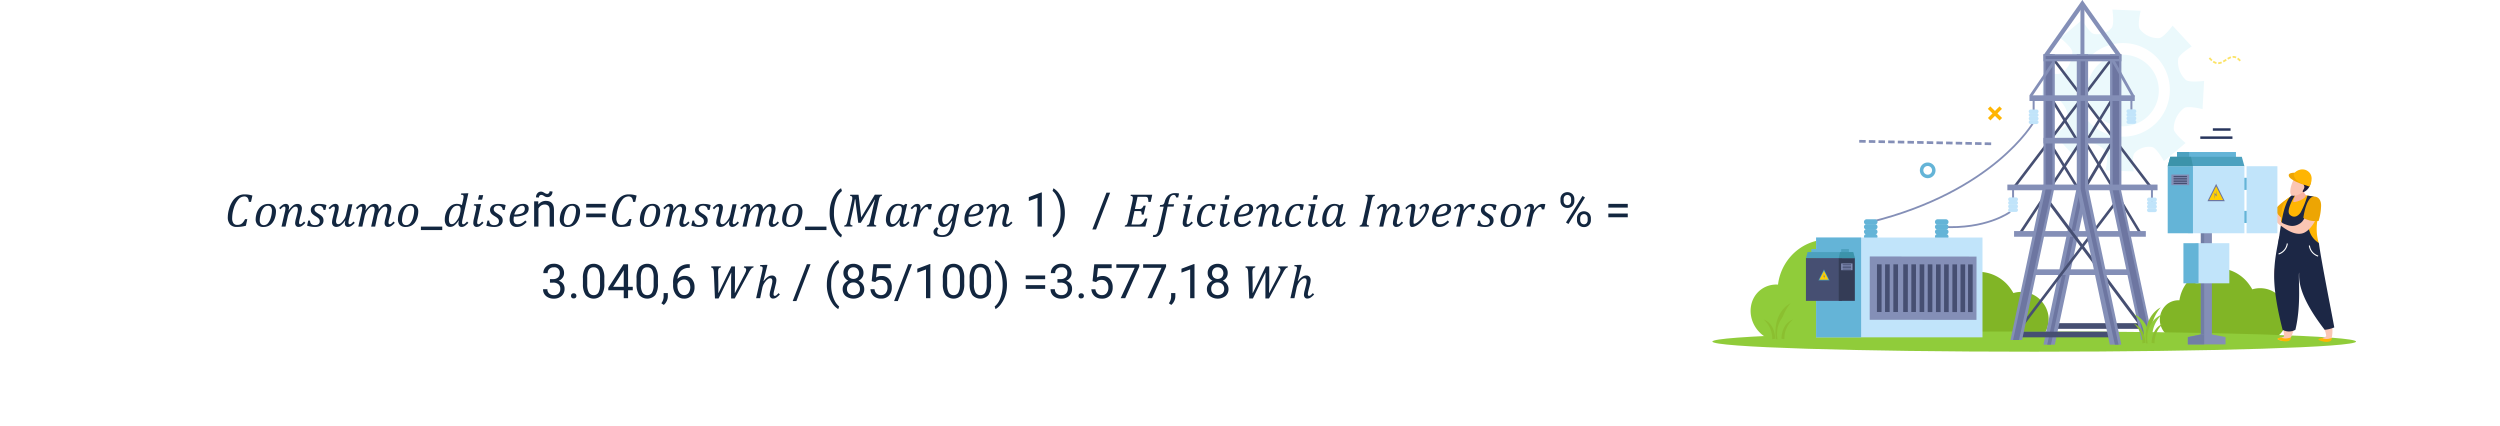 <svg xmlns="http://www.w3.org/2000/svg" xmlns:xlink="http://www.w3.org/1999/xlink" width="838" height="142.948" viewBox="0 0 838 142.948">
  <defs>
    <filter id="Rectángulo_329501" x="0" y="24.948" width="838" height="118" filterUnits="userSpaceOnUse">
      <feOffset dy="3" input="SourceAlpha"/>
      <feGaussianBlur stdDeviation="3" result="blur"/>
      <feFlood flood-opacity="0.161"/>
      <feComposite operator="in" in2="blur"/>
      <feComposite in="SourceGraphic"/>
    </filter>
  </defs>
  <g id="Grupo_999444" data-name="Grupo 999444" transform="translate(-381.125 -9976.052)">
    <g transform="matrix(1, 0, 0, 1, 381.13, 9976.05)" filter="url(#Rectángulo_329501)">
      <rect id="Rectángulo_329501-2" data-name="Rectángulo 329501" width="820" height="100" rx="20" transform="translate(9 30.95)" fill="#fff"/>
    </g>
    <g id="Grupo_936599" data-name="Grupo 936599" transform="translate(99.125 186)">
      <path id="Trazado_678799" data-name="Trazado 678799" d="M36.609,6.609l-.469,2.117h-.75a2.416,2.416,0,0,0-.418-1.387,1.41,1.41,0,0,0-1.145-.426,2.646,2.646,0,0,0-2,1.078,7.814,7.814,0,0,0-1.465,2.848,11.322,11.322,0,0,0-.539,3.285,2.925,2.925,0,0,0,.422,1.75,1.516,1.516,0,0,0,1.3.563,2.734,2.734,0,0,0,1.023-.176,2.27,2.27,0,0,0,.82-.594,5.149,5.149,0,0,0,.758-1.168h.75l-.477,2.219a11.38,11.38,0,0,1-3.062.406,2.864,2.864,0,0,1-2.234-.844,3.558,3.558,0,0,1-.766-2.469,10.2,10.2,0,0,1,.41-2.648,9.063,9.063,0,0,1,1.16-2.633A5.374,5.374,0,0,1,31.7,6.8a4.4,4.4,0,0,1,2.25-.594,9.393,9.393,0,0,1,1.316.086A9,9,0,0,1,36.609,6.609ZM40.25,17.133a2.515,2.515,0,0,1-1.879-.68A2.671,2.671,0,0,1,37.7,14.5a6.588,6.588,0,0,1,.188-1.445,5.411,5.411,0,0,1,.813-1.937,3.916,3.916,0,0,1,1.406-1.27,3.871,3.871,0,0,1,1.836-.441,2.521,2.521,0,0,1,1.906.684,2.715,2.715,0,0,1,.656,1.957,6.62,6.62,0,0,1-.316,1.938,5.308,5.308,0,0,1-.867,1.734,3.568,3.568,0,0,1-1.316,1.059A4.131,4.131,0,0,1,40.25,17.133Zm-1.18-2.3a1.9,1.9,0,0,0,.355,1.27,1.345,1.345,0,0,0,1.074.41,1.761,1.761,0,0,0,1.359-.687A4.943,4.943,0,0,0,42.8,13.9a8.276,8.276,0,0,0,.344-2.176,2.059,2.059,0,0,0-.328-1.27,1.21,1.21,0,0,0-1.023-.426,1.846,1.846,0,0,0-1.418.68,4.814,4.814,0,0,0-.953,1.945A8.426,8.426,0,0,0,39.07,14.836Zm8.43-2.789a5.6,5.6,0,0,0,.172-1.156.787.787,0,0,0-.1-.453.368.368,0,0,0-.32-.141.874.874,0,0,0-.512.2,5.607,5.607,0,0,0-.738.723l-.445-.437a7.756,7.756,0,0,1,1.2-1.066A1.905,1.905,0,0,1,47.828,9.4a.982.982,0,0,1,.777.324,1.236,1.236,0,0,1,.285.848,2.689,2.689,0,0,1-.187.922l.094.031a7.228,7.228,0,0,1,1.457-1.6,2.348,2.348,0,0,1,1.426-.52,1.454,1.454,0,0,1,1.117.418,1.633,1.633,0,0,1,.391,1.16,6.238,6.238,0,0,1-.227,1.4l-.508,2.047a5.872,5.872,0,0,0-.211,1.2.787.787,0,0,0,.1.453.368.368,0,0,0,.32.141.869.869,0,0,0,.5-.191,5.49,5.49,0,0,0,.75-.73l.445.438a7.068,7.068,0,0,1-1.172,1.051,2.015,2.015,0,0,1-1.141.332,1.007,1.007,0,0,1-.812-.363,1.391,1.391,0,0,1-.3-.926,6.463,6.463,0,0,1,.258-1.492l.344-1.352q.188-.734.246-1.086a3.628,3.628,0,0,0,.059-.57,1.31,1.31,0,0,0-.18-.777.687.687,0,0,0-.586-.238,1.266,1.266,0,0,0-.707.262,4.031,4.031,0,0,0-.8.789,6.192,6.192,0,0,0-.684,1.023,5.1,5.1,0,0,0-.422,1.223L47.711,17H46.359Zm12.938-.617a1.71,1.71,0,0,0-.457-1.055,1.629,1.629,0,0,0-1.168-.359,1.519,1.519,0,0,0-1,.316,1.027,1.027,0,0,0-.383.832,1.188,1.188,0,0,0,.1.5,1.5,1.5,0,0,0,.395.473,6.87,6.87,0,0,0,.922.633,6.6,6.6,0,0,1,.789.543,2.618,2.618,0,0,1,.469.488,1.7,1.7,0,0,1,.25.512,2.368,2.368,0,0,1,.078.652,1.933,1.933,0,0,1-.371,1.191,2.2,2.2,0,0,1-1.008.738,4.055,4.055,0,0,1-1.449.242,8.237,8.237,0,0,1-1.273-.1,10.165,10.165,0,0,1-1.391-.332l.375-1.7h.609a1.618,1.618,0,0,0,.422,1.133,1.722,1.722,0,0,0,1.242.383,1.82,1.82,0,0,0,1.16-.332,1.133,1.133,0,0,0,.418-.941,1.435,1.435,0,0,0-.117-.605,1.5,1.5,0,0,0-.383-.488,6.286,6.286,0,0,0-.844-.586,6.85,6.85,0,0,1-.949-.664,2.093,2.093,0,0,1-.512-.645,1.784,1.784,0,0,1-.172-.8,1.813,1.813,0,0,1,.332-1.082,2.1,2.1,0,0,1,.949-.715,3.811,3.811,0,0,1,1.438-.25,9.348,9.348,0,0,1,1.324.086,6.181,6.181,0,0,1,1.191.3L61.07,11.43Zm8.547,3.047a5.6,5.6,0,0,0-.172,1.156.787.787,0,0,0,.1.453.368.368,0,0,0,.32.141.869.869,0,0,0,.5-.191,5.49,5.49,0,0,0,.75-.73l.445.438a6.626,6.626,0,0,1-1.211,1.07,1.971,1.971,0,0,1-1.062.313.991.991,0,0,1-.773-.32,1.223,1.223,0,0,1-.289-.852,2.643,2.643,0,0,1,.188-.922L67.688,15a7.215,7.215,0,0,1-1.465,1.6,2.349,2.349,0,0,1-1.418.516,1.454,1.454,0,0,1-1.117-.418,1.633,1.633,0,0,1-.391-1.16,6.238,6.238,0,0,1,.227-1.4l.508-2.047a5.872,5.872,0,0,0,.211-1.2.787.787,0,0,0-.1-.453.368.368,0,0,0-.32-.141.874.874,0,0,0-.512.2,5.607,5.607,0,0,0-.738.723l-.445-.437a10.153,10.153,0,0,1,1-.922A2.394,2.394,0,0,1,63.77,9.5a2.129,2.129,0,0,1,.691-.105.987.987,0,0,1,.789.336,1.342,1.342,0,0,1,.289.906A6.275,6.275,0,0,1,65.3,12.18l-.344,1.352q-.133.516-.191.8t-.086.5a2.824,2.824,0,0,0-.027.352,1.31,1.31,0,0,0,.18.777.687.687,0,0,0,.586.238,1.266,1.266,0,0,0,.707-.262,4.031,4.031,0,0,0,.8-.789,6.193,6.193,0,0,0,.684-1.023,5.1,5.1,0,0,0,.422-1.223l.742-3.383h1.352Zm5.57-2.961a6.293,6.293,0,0,1,1.43-1.59,2.421,2.421,0,0,1,1.438-.52,1.471,1.471,0,0,1,1.141.426,1.758,1.758,0,0,1,.391,1.23v.109a.947.947,0,0,1-.008.117,5.717,5.717,0,0,1,1.34-1.418,2.4,2.4,0,0,1,1.387-.465,1.452,1.452,0,0,1,1.109.414,1.63,1.63,0,0,1,.391,1.164,6.238,6.238,0,0,1-.227,1.4l-.508,2.047a5.872,5.872,0,0,0-.211,1.2.787.787,0,0,0,.1.453.368.368,0,0,0,.32.141.869.869,0,0,0,.5-.191,5.49,5.49,0,0,0,.75-.73l.445.438a7.388,7.388,0,0,1-1.172,1.047,2,2,0,0,1-1.141.336,1.007,1.007,0,0,1-.812-.363,1.391,1.391,0,0,1-.3-.926,6.463,6.463,0,0,1,.258-1.492l.344-1.352q.188-.734.246-1.086a3.628,3.628,0,0,0,.059-.57,1.31,1.31,0,0,0-.18-.777.687.687,0,0,0-.586-.238,1.3,1.3,0,0,0-.7.246,3.562,3.562,0,0,0-.789.766,6.35,6.35,0,0,0-.676,1.023,4.923,4.923,0,0,0-.418,1.23L77.758,17H76.406l.9-3.969q.164-.727.223-1.074a3.675,3.675,0,0,0,.059-.6,1.257,1.257,0,0,0-.2-.8.764.764,0,0,0-.621-.238,1.283,1.283,0,0,0-.676.246,3.586,3.586,0,0,0-.809.789A5.053,5.053,0,0,0,74.2,13.617L73.461,17H72.109l1.141-4.953a5.6,5.6,0,0,0,.172-1.156.787.787,0,0,0-.1-.453A.368.368,0,0,0,73,10.3a.874.874,0,0,0-.512.2,5.607,5.607,0,0,0-.738.723l-.445-.437A7.624,7.624,0,0,1,72.488,9.73a1.919,1.919,0,0,1,1.09-.332.982.982,0,0,1,.777.324,1.236,1.236,0,0,1,.285.848,2.633,2.633,0,0,1-.18.914Zm13.383,5.617a2.515,2.515,0,0,1-1.879-.68,2.671,2.671,0,0,1-.668-1.953,6.588,6.588,0,0,1,.188-1.445,5.411,5.411,0,0,1,.813-1.937A3.916,3.916,0,0,1,87.8,9.848a3.871,3.871,0,0,1,1.836-.441,2.521,2.521,0,0,1,1.906.684,2.715,2.715,0,0,1,.656,1.957,6.62,6.62,0,0,1-.316,1.938,5.308,5.308,0,0,1-.867,1.734A3.568,3.568,0,0,1,89.7,16.777,4.131,4.131,0,0,1,87.938,17.133Zm-1.18-2.3a1.9,1.9,0,0,0,.355,1.27,1.345,1.345,0,0,0,1.074.41,1.761,1.761,0,0,0,1.359-.687,4.943,4.943,0,0,0,.938-1.926,8.276,8.276,0,0,0,.344-2.176,2.059,2.059,0,0,0-.328-1.27,1.21,1.21,0,0,0-1.023-.426,1.846,1.846,0,0,0-1.418.68,4.814,4.814,0,0,0-.953,1.945A8.426,8.426,0,0,0,86.758,14.836Zm13.484,3.344H93.086V17h7.156Zm5.5-3.172a6.889,6.889,0,0,1-1.422,1.6,2.32,2.32,0,0,1-1.422.508,1.552,1.552,0,0,1-1.332-.648,3.046,3.046,0,0,1-.473-1.82,6.524,6.524,0,0,1,.527-2.582,4.776,4.776,0,0,1,1.449-1.953,3.271,3.271,0,0,1,2.055-.715,3.723,3.723,0,0,1,.879.1,3.16,3.16,0,0,1,.824.34l.406-1.8q.062-.258.109-.57a3.747,3.747,0,0,0,.047-.547.612.612,0,0,0-.086-.355.482.482,0,0,0-.246-.176,2.467,2.467,0,0,0-.574-.078l.094-.406,1.961-.07H109l-1.945,8.648a5.792,5.792,0,0,0-.172,1.156.787.787,0,0,0,.1.453.368.368,0,0,0,.32.141.869.869,0,0,0,.5-.191,5.49,5.49,0,0,0,.75-.73l.445.438a6.989,6.989,0,0,1-1.211,1.07,1.946,1.946,0,0,1-1.062.313.991.991,0,0,1-.773-.32,1.223,1.223,0,0,1-.289-.852,2.633,2.633,0,0,1,.18-.914Zm.523-2.766a5.219,5.219,0,0,0,.117-1.062,1.275,1.275,0,0,0-.258-.887,1.131,1.131,0,0,0-.859-.277,1.957,1.957,0,0,0-1.43.645,4.429,4.429,0,0,0-1,1.738,6.881,6.881,0,0,0-.363,2.18,2.585,2.585,0,0,0,.223,1.215.784.784,0,0,0,.746.4,1.26,1.26,0,0,0,.492-.105,1.985,1.985,0,0,0,.52-.34,4.054,4.054,0,0,0,.531-.57q.262-.336.48-.676a4.82,4.82,0,0,0,.406-.8,6.442,6.442,0,0,0,.32-1.121Zm7.7-5.773L113.6,7.984h-1.383l.359-1.516Zm-2.516,5.266a5.771,5.771,0,0,0,.18-1.172.563.563,0,0,0-.168-.477,1.267,1.267,0,0,0-.66-.141l.086-.414,1.906-.07h.461l-1.125,5.016a5.792,5.792,0,0,0-.172,1.156.787.787,0,0,0,.1.453.368.368,0,0,0,.32.141.869.869,0,0,0,.5-.191,5.49,5.49,0,0,0,.75-.73l.445.438a6.817,6.817,0,0,1-1.242,1.094,2.023,2.023,0,0,1-1.07.289,1,1,0,0,1-.812-.371,1.447,1.447,0,0,1-.3-.949,6.84,6.84,0,0,1,.219-1.516Zm9.063-.3a1.71,1.71,0,0,0-.457-1.055,1.629,1.629,0,0,0-1.168-.359,1.519,1.519,0,0,0-1,.316,1.027,1.027,0,0,0-.383.832,1.188,1.188,0,0,0,.1.5,1.5,1.5,0,0,0,.395.473,6.87,6.87,0,0,0,.922.633,6.6,6.6,0,0,1,.789.543,2.619,2.619,0,0,1,.469.488,1.7,1.7,0,0,1,.25.512,2.367,2.367,0,0,1,.078.652,1.933,1.933,0,0,1-.371,1.191,2.2,2.2,0,0,1-1.008.738,4.055,4.055,0,0,1-1.449.242,8.237,8.237,0,0,1-1.273-.1,10.165,10.165,0,0,1-1.391-.332l.375-1.7h.609a1.618,1.618,0,0,0,.422,1.133,1.722,1.722,0,0,0,1.242.383,1.82,1.82,0,0,0,1.16-.332,1.133,1.133,0,0,0,.418-.941,1.435,1.435,0,0,0-.117-.605,1.5,1.5,0,0,0-.383-.488,6.286,6.286,0,0,0-.844-.586,6.85,6.85,0,0,1-.949-.664,2.093,2.093,0,0,1-.512-.645,1.784,1.784,0,0,1-.172-.8,1.813,1.813,0,0,1,.332-1.082,2.1,2.1,0,0,1,.949-.715,3.811,3.811,0,0,1,1.438-.25,9.348,9.348,0,0,1,1.324.086,6.181,6.181,0,0,1,1.191.3l-.352,1.641Zm8.039,4.016a5.939,5.939,0,0,1-1.535,1.258,3.733,3.733,0,0,1-1.809.422,2.236,2.236,0,0,1-1.754-.691,2.78,2.78,0,0,1-.621-1.926,6,6,0,0,1,.3-1.793,5.239,5.239,0,0,1,.91-1.719,4.254,4.254,0,0,1,1.461-1.18,4.06,4.06,0,0,1,1.813-.418,2.22,2.22,0,0,1,1.418.383,1.448,1.448,0,0,1,.473,1.2,2.135,2.135,0,0,1-1.246,1.992,8.1,8.1,0,0,1-3.7.664,5.18,5.18,0,0,0-.094,1.016,1.806,1.806,0,0,0,.32,1.191,1.316,1.316,0,0,0,1.047.371,2.706,2.706,0,0,0,1.3-.312,5.434,5.434,0,0,0,1.23-.961Zm-4.156-2.477a8.37,8.37,0,0,0,1.891-.2,2.53,2.53,0,0,0,1.211-.609,1.518,1.518,0,0,0,.422-1.129,1.138,1.138,0,0,0-.223-.746.807.807,0,0,0-.66-.27,2.084,2.084,0,0,0-1.52.8A5.309,5.309,0,0,0,124.391,12.969Zm8.016-4.422.047,1.063a3.08,3.08,0,0,1,2.531-1.219q2.68,0,2.7,3.023V17h-1.445V11.406a1.946,1.946,0,0,0-.418-1.352,1.675,1.675,0,0,0-1.277-.437,2.086,2.086,0,0,0-1.234.375,2.546,2.546,0,0,0-.828.984V17h-1.445V8.547Zm4.781-3.3a1.942,1.942,0,0,1-.48,1.367,1.561,1.561,0,0,1-1.2.523,1.76,1.76,0,0,1-.555-.078,2.993,2.993,0,0,1-.613-.32,2.656,2.656,0,0,0-.547-.293,1.338,1.338,0,0,0-.387-.051.717.717,0,0,0-.547.246.892.892,0,0,0-.227.629l-.969-.055a2.039,2.039,0,0,1,.473-1.383,1.516,1.516,0,0,1,1.2-.547,1.457,1.457,0,0,1,.492.078,3.587,3.587,0,0,1,.594.3,3.494,3.494,0,0,0,.574.3,1.319,1.319,0,0,0,.441.07A.7.7,0,0,0,136,5.773a.932.932,0,0,0,.223-.617Zm4.992,11.883a2.515,2.515,0,0,1-1.879-.68,2.671,2.671,0,0,1-.668-1.953,6.588,6.588,0,0,1,.188-1.445,5.411,5.411,0,0,1,.813-1.937,3.916,3.916,0,0,1,1.406-1.27,3.871,3.871,0,0,1,1.836-.441,2.521,2.521,0,0,1,1.906.684,2.715,2.715,0,0,1,.656,1.957,6.62,6.62,0,0,1-.316,1.938,5.308,5.308,0,0,1-.867,1.734,3.568,3.568,0,0,1-1.316,1.059A4.131,4.131,0,0,1,142.18,17.133Zm-1.18-2.3a1.9,1.9,0,0,0,.355,1.27,1.345,1.345,0,0,0,1.074.41,1.761,1.761,0,0,0,1.359-.687,4.943,4.943,0,0,0,.938-1.926,8.276,8.276,0,0,0,.344-2.176,2.059,2.059,0,0,0-.328-1.27,1.21,1.21,0,0,0-1.023-.426,1.846,1.846,0,0,0-1.418.68,4.814,4.814,0,0,0-.953,1.945A8.427,8.427,0,0,0,141,14.836Zm14-4.2h-6.516V9.383H155Zm0,3.242h-6.516v-1.25H155Zm10.391-7.273-.469,2.117h-.75a2.416,2.416,0,0,0-.418-1.387,1.41,1.41,0,0,0-1.145-.426,2.646,2.646,0,0,0-2,1.078,7.814,7.814,0,0,0-1.465,2.848,11.322,11.322,0,0,0-.539,3.285,2.925,2.925,0,0,0,.422,1.75,1.516,1.516,0,0,0,1.3.563,2.734,2.734,0,0,0,1.023-.176,2.27,2.27,0,0,0,.82-.594,5.149,5.149,0,0,0,.758-1.168h.75l-.477,2.219a11.38,11.38,0,0,1-3.062.406,2.864,2.864,0,0,1-2.234-.844,3.558,3.558,0,0,1-.766-2.469,10.2,10.2,0,0,1,.41-2.648,9.063,9.063,0,0,1,1.16-2.633A5.374,5.374,0,0,1,160.477,6.8a4.4,4.4,0,0,1,2.25-.594,9.393,9.393,0,0,1,1.316.086A9,9,0,0,1,165.391,6.609Zm3.641,10.523a2.515,2.515,0,0,1-1.879-.68,2.671,2.671,0,0,1-.668-1.953,6.588,6.588,0,0,1,.188-1.445,5.411,5.411,0,0,1,.813-1.937,3.916,3.916,0,0,1,1.406-1.27,3.871,3.871,0,0,1,1.836-.441,2.521,2.521,0,0,1,1.906.684,2.715,2.715,0,0,1,.656,1.957,6.62,6.62,0,0,1-.316,1.938,5.308,5.308,0,0,1-.867,1.734,3.568,3.568,0,0,1-1.316,1.059A4.131,4.131,0,0,1,169.031,17.133Zm-1.18-2.3a1.9,1.9,0,0,0,.355,1.27,1.345,1.345,0,0,0,1.074.41,1.761,1.761,0,0,0,1.359-.687,4.943,4.943,0,0,0,.938-1.926,8.276,8.276,0,0,0,.344-2.176,2.059,2.059,0,0,0-.328-1.27,1.21,1.21,0,0,0-1.023-.426,1.846,1.846,0,0,0-1.418.68,4.814,4.814,0,0,0-.953,1.945A8.427,8.427,0,0,0,167.852,14.836Zm8.43-2.789a5.6,5.6,0,0,0,.172-1.156.787.787,0,0,0-.1-.453.368.368,0,0,0-.32-.141.874.874,0,0,0-.512.2,5.607,5.607,0,0,0-.738.723l-.445-.437a7.756,7.756,0,0,1,1.2-1.066,1.905,1.905,0,0,1,1.078-.316.982.982,0,0,1,.777.324,1.236,1.236,0,0,1,.285.848,2.689,2.689,0,0,1-.187.922l.094.031a7.228,7.228,0,0,1,1.457-1.6,2.348,2.348,0,0,1,1.426-.52,1.454,1.454,0,0,1,1.117.418,1.633,1.633,0,0,1,.391,1.16,6.237,6.237,0,0,1-.227,1.4l-.508,2.047a5.872,5.872,0,0,0-.211,1.2.787.787,0,0,0,.1.453.368.368,0,0,0,.32.141.869.869,0,0,0,.5-.191,5.49,5.49,0,0,0,.75-.73l.445.438a7.068,7.068,0,0,1-1.172,1.051,2.015,2.015,0,0,1-1.141.332,1.007,1.007,0,0,1-.812-.363,1.391,1.391,0,0,1-.3-.926,6.463,6.463,0,0,1,.258-1.492l.344-1.352q.188-.734.246-1.086a3.628,3.628,0,0,0,.059-.57,1.31,1.31,0,0,0-.18-.777.687.687,0,0,0-.586-.238,1.266,1.266,0,0,0-.707.262,4.031,4.031,0,0,0-.8.789,6.192,6.192,0,0,0-.684,1.023,5.1,5.1,0,0,0-.422,1.223L176.492,17h-1.352Zm12.938-.617a1.71,1.71,0,0,0-.457-1.055,1.629,1.629,0,0,0-1.168-.359,1.519,1.519,0,0,0-1,.316,1.027,1.027,0,0,0-.383.832,1.188,1.188,0,0,0,.1.5,1.5,1.5,0,0,0,.395.473,6.87,6.87,0,0,0,.922.633,6.6,6.6,0,0,1,.789.543,2.618,2.618,0,0,1,.469.488,1.7,1.7,0,0,1,.25.512,2.368,2.368,0,0,1,.078.652,1.933,1.933,0,0,1-.371,1.191,2.2,2.2,0,0,1-1.008.738,4.055,4.055,0,0,1-1.449.242,8.237,8.237,0,0,1-1.273-.1,10.165,10.165,0,0,1-1.391-.332l.375-1.7h.609a1.618,1.618,0,0,0,.422,1.133,1.722,1.722,0,0,0,1.242.383,1.82,1.82,0,0,0,1.16-.332,1.133,1.133,0,0,0,.418-.941,1.435,1.435,0,0,0-.117-.605,1.5,1.5,0,0,0-.383-.488,6.285,6.285,0,0,0-.844-.586,6.85,6.85,0,0,1-.949-.664,2.093,2.093,0,0,1-.512-.645,1.785,1.785,0,0,1-.172-.8,1.813,1.813,0,0,1,.332-1.082,2.1,2.1,0,0,1,.949-.715,3.811,3.811,0,0,1,1.438-.25,9.348,9.348,0,0,1,1.324.086,6.181,6.181,0,0,1,1.191.3l-.352,1.641Zm8.547,3.047a5.6,5.6,0,0,0-.172,1.156.787.787,0,0,0,.1.453.368.368,0,0,0,.32.141.869.869,0,0,0,.5-.191,5.49,5.49,0,0,0,.75-.73l.445.438a6.626,6.626,0,0,1-1.211,1.07,1.971,1.971,0,0,1-1.062.313.991.991,0,0,1-.773-.32,1.223,1.223,0,0,1-.289-.852,2.643,2.643,0,0,1,.188-.922L196.469,15A7.215,7.215,0,0,1,195,16.6a2.349,2.349,0,0,1-1.418.516,1.454,1.454,0,0,1-1.117-.418,1.633,1.633,0,0,1-.391-1.16,6.237,6.237,0,0,1,.227-1.4l.508-2.047a5.872,5.872,0,0,0,.211-1.2.787.787,0,0,0-.1-.453.368.368,0,0,0-.32-.141.874.874,0,0,0-.512.2,5.607,5.607,0,0,0-.738.723l-.445-.437a10.153,10.153,0,0,1,1-.922,2.394,2.394,0,0,1,.645-.355,2.129,2.129,0,0,1,.691-.105.987.987,0,0,1,.789.336,1.342,1.342,0,0,1,.289.906,6.275,6.275,0,0,1-.242,1.539l-.344,1.352q-.133.516-.191.8t-.086.5a2.823,2.823,0,0,0-.027.352,1.31,1.31,0,0,0,.18.777.687.687,0,0,0,.586.238,1.266,1.266,0,0,0,.707-.262,4.031,4.031,0,0,0,.8-.789,6.192,6.192,0,0,0,.684-1.023,5.1,5.1,0,0,0,.422-1.223l.742-3.383h1.352Zm5.57-2.961a6.293,6.293,0,0,1,1.43-1.59,2.421,2.421,0,0,1,1.438-.52,1.471,1.471,0,0,1,1.141.426,1.758,1.758,0,0,1,.391,1.23v.109a.949.949,0,0,1-.008.117,5.717,5.717,0,0,1,1.34-1.418,2.4,2.4,0,0,1,1.387-.465,1.452,1.452,0,0,1,1.109.414,1.63,1.63,0,0,1,.391,1.164,6.237,6.237,0,0,1-.227,1.4l-.508,2.047a5.872,5.872,0,0,0-.211,1.2.787.787,0,0,0,.1.453.368.368,0,0,0,.32.141.869.869,0,0,0,.5-.191,5.49,5.49,0,0,0,.75-.73l.445.438a7.389,7.389,0,0,1-1.172,1.047,2,2,0,0,1-1.141.336,1.007,1.007,0,0,1-.812-.363,1.391,1.391,0,0,1-.3-.926,6.463,6.463,0,0,1,.258-1.492l.344-1.352q.188-.734.246-1.086a3.628,3.628,0,0,0,.059-.57,1.31,1.31,0,0,0-.18-.777.687.687,0,0,0-.586-.238,1.3,1.3,0,0,0-.7.246,3.562,3.562,0,0,0-.789.766,6.35,6.35,0,0,0-.676,1.023,4.923,4.923,0,0,0-.418,1.23L206.539,17h-1.352l.9-3.969q.164-.727.223-1.074a3.675,3.675,0,0,0,.059-.6,1.257,1.257,0,0,0-.2-.8.764.764,0,0,0-.621-.238,1.283,1.283,0,0,0-.676.246,3.586,3.586,0,0,0-.809.789,5.053,5.053,0,0,0-1.078,2.262L202.242,17h-1.352l1.141-4.953a5.6,5.6,0,0,0,.172-1.156.787.787,0,0,0-.1-.453.368.368,0,0,0-.32-.141.874.874,0,0,0-.512.2,5.607,5.607,0,0,0-.738.723l-.445-.437A7.623,7.623,0,0,1,201.27,9.73a1.919,1.919,0,0,1,1.09-.332.982.982,0,0,1,.777.324,1.236,1.236,0,0,1,.285.848,2.632,2.632,0,0,1-.18.914Zm13.383,5.617a2.515,2.515,0,0,1-1.879-.68,2.671,2.671,0,0,1-.668-1.953,6.588,6.588,0,0,1,.188-1.445,5.411,5.411,0,0,1,.813-1.937,3.916,3.916,0,0,1,1.406-1.27,3.871,3.871,0,0,1,1.836-.441,2.521,2.521,0,0,1,1.906.684,2.715,2.715,0,0,1,.656,1.957,6.62,6.62,0,0,1-.316,1.938,5.308,5.308,0,0,1-.867,1.734,3.568,3.568,0,0,1-1.316,1.059A4.131,4.131,0,0,1,216.719,17.133Zm-1.18-2.3a1.9,1.9,0,0,0,.355,1.27,1.345,1.345,0,0,0,1.074.41,1.761,1.761,0,0,0,1.359-.687,4.943,4.943,0,0,0,.938-1.926,8.276,8.276,0,0,0,.344-2.176,2.059,2.059,0,0,0-.328-1.27,1.21,1.21,0,0,0-1.023-.426,1.846,1.846,0,0,0-1.418.68,4.814,4.814,0,0,0-.953,1.945A8.427,8.427,0,0,0,215.539,14.836Zm13.484,3.344h-7.156V17h7.156Zm1.07-5.8a12.079,12.079,0,0,1,.473-3.391,9.85,9.85,0,0,1,1.41-2.953,6,6,0,0,1,1.945-1.875l.3.953a6.222,6.222,0,0,0-1.871,2.672,11.583,11.583,0,0,0-.8,4.023l-.008.664a11.643,11.643,0,0,0,1.1,5.234,6.252,6.252,0,0,0,1.578,2.078l-.3.883a6.192,6.192,0,0,1-1.984-1.937A10.859,10.859,0,0,1,230.094,12.383Zm15.141-6.047H247.7l-.086.383a1.454,1.454,0,0,0-.426.141.771.771,0,0,0-.234.234,1.992,1.992,0,0,0-.211.488q-.105.332-.27,1.082l-1.336,6.063q-.1.461-.133.73a4.276,4.276,0,0,0-.031.488.61.61,0,0,0,.176.5,1.068,1.068,0,0,0,.59.176l-.086.383h-3.125l.086-.383a1.066,1.066,0,0,0,.445-.152.844.844,0,0,0,.25-.293,2.669,2.669,0,0,0,.188-.457q.086-.27.258-1.043l1.039-4.711q.219-.977.5-1.945h-.109q-.242.461-1.094,1.875l-3.555,5.867h-.852l-.648-5.023q-.141-1.062-.312-2.859h-.156q-.266,1.75-.594,3.242l-.8,3.609a5.883,5.883,0,0,0-.164,1.219.61.61,0,0,0,.176.5,1.068,1.068,0,0,0,.59.176l-.086.383h-2.734l.086-.383a1.066,1.066,0,0,0,.445-.152.844.844,0,0,0,.25-.293,2.669,2.669,0,0,0,.188-.457q.086-.27.258-1.043l1.328-6.016q.078-.336.125-.641a4.053,4.053,0,0,0,.047-.617.617.617,0,0,0-.184-.512,1.045,1.045,0,0,0-.582-.168L237,6.336h2.789l.891,7.578Zm9.617,3.578.719-.516.5.125-1.148,4.953a5.5,5.5,0,0,0-.172,1.156.787.787,0,0,0,.1.453.368.368,0,0,0,.32.141.869.869,0,0,0,.5-.191,5.49,5.49,0,0,0,.75-.73l.445.438a6.8,6.8,0,0,1-1.2,1.066,1.96,1.96,0,0,1-1.074.316.991.991,0,0,1-.773-.32,1.223,1.223,0,0,1-.289-.852,2.632,2.632,0,0,1,.18-.914l-.1-.031a6.889,6.889,0,0,1-1.422,1.6,2.32,2.32,0,0,1-1.422.508,1.552,1.552,0,0,1-1.332-.648,3.046,3.046,0,0,1-.473-1.82,6.524,6.524,0,0,1,.527-2.582,4.776,4.776,0,0,1,1.449-1.953,3.271,3.271,0,0,1,2.055-.715,3.809,3.809,0,0,1,.949.113A3.318,3.318,0,0,1,254.852,9.914Zm-.687,2.328a4.931,4.931,0,0,0,.094-.555q.023-.234.023-.508a1.277,1.277,0,0,0-.258-.883,1.145,1.145,0,0,0-.875-.281,1.985,1.985,0,0,0-1.445.648,4.377,4.377,0,0,0-1,1.738,6.913,6.913,0,0,0-.359,2.176,2.585,2.585,0,0,0,.223,1.215.784.784,0,0,0,.746.4,1.515,1.515,0,0,0,1.012-.445,6.2,6.2,0,0,0,1.023-1.27,5.537,5.537,0,0,0,.746-1.9Zm6.359-.828A6.511,6.511,0,0,1,262,9.891a2.515,2.515,0,0,1,1.434-.484,4.445,4.445,0,0,1,.953.086l-.375,1.75h-.8a1.809,1.809,0,0,0-.133-.508.563.563,0,0,0-.2-.25.569.569,0,0,0-.3-.07,1.067,1.067,0,0,0-.613.242,4.2,4.2,0,0,0-.746.758,6.006,6.006,0,0,0-.66.992,5.079,5.079,0,0,0-.41,1.211L259.4,17h-1.352l1.133-4.953a7.321,7.321,0,0,0,.141-.727,3.684,3.684,0,0,0,.031-.43.787.787,0,0,0-.1-.453.368.368,0,0,0-.32-.141.873.873,0,0,0-.512.2,5.607,5.607,0,0,0-.738.723l-.445-.437a7.51,7.51,0,0,1,1.2-1.066,1.916,1.916,0,0,1,1.07-.316.982.982,0,0,1,.777.324,1.237,1.237,0,0,1,.285.848,2.377,2.377,0,0,1-.148.8Zm6.055,6.258a2.617,2.617,0,0,0-.25.355,1.386,1.386,0,0,0-.145.34,1.556,1.556,0,0,0-.043.391.94.94,0,0,0,.422.855,2.4,2.4,0,0,0,1.273.27,2.521,2.521,0,0,0,1.543-.434,3.339,3.339,0,0,0,1-1.395,15.588,15.588,0,0,0,.8-2.906l-.109-.023a7.009,7.009,0,0,1-1.406,1.516,2.315,2.315,0,0,1-1.4.477,1.551,1.551,0,0,1-1.324-.641,3.039,3.039,0,0,1-.473-1.828,6.491,6.491,0,0,1,.523-2.566,4.815,4.815,0,0,1,1.453-1.957,3.281,3.281,0,0,1,2.07-.727,3.58,3.58,0,0,1,.93.117,3.219,3.219,0,0,1,.883.4l.719-.516.5.125-.8,3.641q-.086.383-.391,1.93-.32,1.641-.52,2.32a6.57,6.57,0,0,1-.5,1.238,3.441,3.441,0,0,1-.766.973,3.289,3.289,0,0,1-1.137.641,4.939,4.939,0,0,1-1.582.227q-2.953,0-2.953-1.719a1.309,1.309,0,0,1,.266-.8,3.512,3.512,0,0,1,.852-.758ZM268.82,16.2a1.383,1.383,0,0,0,.793-.273,3.949,3.949,0,0,0,.844-.867,6.291,6.291,0,0,0,.7-1.133,6.556,6.556,0,0,0,.426-1.344,6.68,6.68,0,0,0,.176-1.4,1.275,1.275,0,0,0-.258-.887,1.131,1.131,0,0,0-.859-.277,1.957,1.957,0,0,0-1.43.645,4.429,4.429,0,0,0-1,1.738,6.881,6.881,0,0,0-.363,2.18,2.474,2.474,0,0,0,.234,1.215A.789.789,0,0,0,268.82,16.2Zm12.172-.75a5.939,5.939,0,0,1-1.535,1.258,3.733,3.733,0,0,1-1.809.422,2.236,2.236,0,0,1-1.754-.691,2.78,2.78,0,0,1-.621-1.926,6,6,0,0,1,.3-1.793,5.239,5.239,0,0,1,.91-1.719,4.254,4.254,0,0,1,1.461-1.18,4.06,4.06,0,0,1,1.813-.418,2.22,2.22,0,0,1,1.418.383,1.448,1.448,0,0,1,.473,1.2,2.135,2.135,0,0,1-1.246,1.992,8.1,8.1,0,0,1-3.7.664,5.18,5.18,0,0,0-.094,1.016,1.806,1.806,0,0,0,.32,1.191,1.316,1.316,0,0,0,1.047.371,2.706,2.706,0,0,0,1.3-.312,5.434,5.434,0,0,0,1.23-.961Zm-4.156-2.477a8.37,8.37,0,0,0,1.891-.2,2.53,2.53,0,0,0,1.211-.609,1.518,1.518,0,0,0,.422-1.129,1.138,1.138,0,0,0-.223-.746.807.807,0,0,0-.66-.27,2.084,2.084,0,0,0-1.52.8A5.309,5.309,0,0,0,276.836,12.969Zm7.688-.922a5.594,5.594,0,0,0,.172-1.156.787.787,0,0,0-.1-.453.368.368,0,0,0-.32-.141.873.873,0,0,0-.512.2,5.607,5.607,0,0,0-.738.723l-.445-.437a7.755,7.755,0,0,1,1.2-1.066,1.905,1.905,0,0,1,1.078-.316.982.982,0,0,1,.777.324,1.237,1.237,0,0,1,.285.848,2.689,2.689,0,0,1-.187.922l.094.031a7.227,7.227,0,0,1,1.457-1.6,2.348,2.348,0,0,1,1.426-.52,1.454,1.454,0,0,1,1.117.418,1.633,1.633,0,0,1,.391,1.16,6.238,6.238,0,0,1-.227,1.4l-.508,2.047a5.872,5.872,0,0,0-.211,1.2.787.787,0,0,0,.1.453.368.368,0,0,0,.32.141.869.869,0,0,0,.5-.191,5.489,5.489,0,0,0,.75-.73l.445.438a7.067,7.067,0,0,1-1.172,1.051,2.015,2.015,0,0,1-1.141.332,1.007,1.007,0,0,1-.812-.363,1.391,1.391,0,0,1-.3-.926,6.463,6.463,0,0,1,.258-1.492l.344-1.352q.188-.734.246-1.086a3.628,3.628,0,0,0,.059-.57,1.31,1.31,0,0,0-.18-.777.687.687,0,0,0-.586-.238,1.266,1.266,0,0,0-.707.262,4.031,4.031,0,0,0-.8.789,6.193,6.193,0,0,0-.684,1.023,5.1,5.1,0,0,0-.422,1.223L284.734,17h-1.352ZM301.227,17h-1.453V7.367l-2.914,1.07V7.125L301,5.57h.227Zm7.719-4.539a12.084,12.084,0,0,1-.457,3.34,9.876,9.876,0,0,1-1.4,2.949,6.127,6.127,0,0,1-1.973,1.922l-.3-.883a6.281,6.281,0,0,0,1.934-2.863,12.387,12.387,0,0,0,.746-4.309v-.25a12.862,12.862,0,0,0-.344-3.051,10.3,10.3,0,0,0-.957-2.527,5.838,5.838,0,0,0-1.379-1.742l.3-.883a6.1,6.1,0,0,1,1.965,1.906,9.9,9.9,0,0,1,1.4,2.945A12.363,12.363,0,0,1,308.945,12.461Zm10.438,5.516h-1.242l4.75-12.352h1.234ZM338.234,6.336l-.539,2.4h-.75a5.6,5.6,0,0,0-.117-1.023,1.1,1.1,0,0,0-.207-.473.59.59,0,0,0-.289-.172,2.053,2.053,0,0,0-.48-.043H333.3l-.891,4.094h1.492a1.233,1.233,0,0,0,.848-.262,2.871,2.871,0,0,0,.59-.863h.711l-.7,3h-.664a3.005,3.005,0,0,0-.078-.848.425.425,0,0,0-.23-.281,1.747,1.747,0,0,0-.551-.059h-1.562l-1,4.508h2.313a2.292,2.292,0,0,0,.73-.094,1.518,1.518,0,0,0,.508-.3,2.717,2.717,0,0,0,.477-.59q.238-.379.566-1.027h.758L335.93,17H329l.086-.383a1.066,1.066,0,0,0,.445-.152.844.844,0,0,0,.25-.293,2.667,2.667,0,0,0,.188-.457q.086-.27.258-1.043l1.328-6.016a6.158,6.158,0,0,0,.172-1.258.617.617,0,0,0-.184-.512,1.045,1.045,0,0,0-.582-.168l.086-.383Zm3.68,10.8a5.478,5.478,0,0,1-1.1,2.527,2.4,2.4,0,0,1-1.867.832,2.656,2.656,0,0,1-.516-.039l.133-.687a1.7,1.7,0,0,0,.367.023,1,1,0,0,0,.6-.18,1.624,1.624,0,0,0,.465-.625,6.005,6.005,0,0,0,.395-1.234l1.68-7.43h-1.32l.117-.539a4.922,4.922,0,0,0,.754-.086.854.854,0,0,0,.359-.164.912.912,0,0,0,.219-.285,4.4,4.4,0,0,0,.23-.645,4.158,4.158,0,0,1,1.277-2.113,3.357,3.357,0,0,1,2.2-.707,6.078,6.078,0,0,1,1.32.125l-.3,1.328h-.687a1.5,1.5,0,0,0-.285-.641.663.663,0,0,0-.52-.2,1.171,1.171,0,0,0-.754.246,1.927,1.927,0,0,0-.527.73,7.12,7.12,0,0,0-.406,1.3l-.2.852h2.008l-.172.789h-2.016Zm9.844-10.664L351.4,7.984h-1.383l.359-1.516Zm-2.516,5.266a5.771,5.771,0,0,0,.18-1.172.564.564,0,0,0-.168-.477,1.267,1.267,0,0,0-.66-.141l.086-.414,1.906-.07h.461l-1.125,5.016a5.791,5.791,0,0,0-.172,1.156.787.787,0,0,0,.1.453.368.368,0,0,0,.32.141.869.869,0,0,0,.5-.191,5.489,5.489,0,0,0,.75-.73l.445.438a6.816,6.816,0,0,1-1.242,1.094,2.023,2.023,0,0,1-1.07.289,1,1,0,0,1-.812-.371,1.447,1.447,0,0,1-.3-.949,6.84,6.84,0,0,1,.219-1.516Zm9.055-.328a3.52,3.52,0,0,0-.1-.859.742.742,0,0,0-.266-.4.875.875,0,0,0-.52-.133,1.958,1.958,0,0,0-1.418.629,4.612,4.612,0,0,0-1.027,1.781,6.769,6.769,0,0,0-.4,2.215,1.863,1.863,0,0,0,.313,1.184,1.134,1.134,0,0,0,.938.387,2.639,2.639,0,0,0,1.23-.27,4.607,4.607,0,0,0,1.1-.848l.477.477a5.185,5.185,0,0,1-1.48,1.188,3.525,3.525,0,0,1-1.605.375,2.158,2.158,0,0,1-1.719-.672,2.888,2.888,0,0,1-.586-1.953,6.2,6.2,0,0,1,.313-1.836,5.375,5.375,0,0,1,.914-1.758,3.882,3.882,0,0,1,1.406-1.133,4.019,4.019,0,0,1,1.719-.375,7.384,7.384,0,0,1,1.914.234l-.383,1.766Zm5.891-4.937-.359,1.516h-1.383l.359-1.516Zm-2.516,5.266a5.771,5.771,0,0,0,.18-1.172.564.564,0,0,0-.168-.477,1.267,1.267,0,0,0-.66-.141l.086-.414,1.906-.07h.461l-1.125,5.016a5.791,5.791,0,0,0-.172,1.156.787.787,0,0,0,.1.453.368.368,0,0,0,.32.141.869.869,0,0,0,.5-.191,5.489,5.489,0,0,0,.75-.73l.445.438a6.816,6.816,0,0,1-1.242,1.094,2.023,2.023,0,0,1-1.07.289,1,1,0,0,1-.812-.371,1.447,1.447,0,0,1-.3-.949,6.84,6.84,0,0,1,.219-1.516Zm9.711,3.711a5.939,5.939,0,0,1-1.535,1.258,3.733,3.733,0,0,1-1.809.422,2.236,2.236,0,0,1-1.754-.691,2.78,2.78,0,0,1-.621-1.926,6,6,0,0,1,.3-1.793,5.239,5.239,0,0,1,.91-1.719,4.254,4.254,0,0,1,1.461-1.18,4.06,4.06,0,0,1,1.813-.418,2.22,2.22,0,0,1,1.418.383,1.448,1.448,0,0,1,.473,1.2,2.135,2.135,0,0,1-1.246,1.992,8.1,8.1,0,0,1-3.7.664A5.18,5.18,0,0,0,367,14.648a1.806,1.806,0,0,0,.32,1.191,1.316,1.316,0,0,0,1.047.371,2.706,2.706,0,0,0,1.3-.312,5.434,5.434,0,0,0,1.23-.961Zm-4.156-2.477a8.37,8.37,0,0,0,1.891-.2,2.53,2.53,0,0,0,1.211-.609,1.518,1.518,0,0,0,.422-1.129,1.138,1.138,0,0,0-.223-.746.807.807,0,0,0-.66-.27,2.084,2.084,0,0,0-1.52.8A5.309,5.309,0,0,0,367.227,12.969Zm7.688-.922a5.594,5.594,0,0,0,.172-1.156.787.787,0,0,0-.1-.453.368.368,0,0,0-.32-.141.873.873,0,0,0-.512.2,5.607,5.607,0,0,0-.738.723l-.445-.437a7.755,7.755,0,0,1,1.2-1.066,1.905,1.905,0,0,1,1.078-.316.982.982,0,0,1,.777.324,1.237,1.237,0,0,1,.285.848,2.689,2.689,0,0,1-.187.922l.094.031a7.227,7.227,0,0,1,1.457-1.6,2.348,2.348,0,0,1,1.426-.52,1.454,1.454,0,0,1,1.117.418,1.633,1.633,0,0,1,.391,1.16,6.238,6.238,0,0,1-.227,1.4l-.508,2.047a5.872,5.872,0,0,0-.211,1.2.787.787,0,0,0,.1.453.368.368,0,0,0,.32.141.869.869,0,0,0,.5-.191,5.489,5.489,0,0,0,.75-.73l.445.438a7.067,7.067,0,0,1-1.172,1.051,2.015,2.015,0,0,1-1.141.332,1.007,1.007,0,0,1-.812-.363,1.391,1.391,0,0,1-.3-.926,6.463,6.463,0,0,1,.258-1.492l.344-1.352q.188-.734.246-1.086a3.628,3.628,0,0,0,.059-.57,1.31,1.31,0,0,0-.18-.777.687.687,0,0,0-.586-.238,1.266,1.266,0,0,0-.707.262,4.031,4.031,0,0,0-.8.789,6.193,6.193,0,0,0-.684,1.023,5.1,5.1,0,0,0-.422,1.223L375.125,17h-1.352Zm12.93-.641a3.52,3.52,0,0,0-.1-.859.742.742,0,0,0-.266-.4.875.875,0,0,0-.52-.133,1.958,1.958,0,0,0-1.418.629,4.612,4.612,0,0,0-1.027,1.781,6.769,6.769,0,0,0-.4,2.215,1.863,1.863,0,0,0,.313,1.184,1.134,1.134,0,0,0,.938.387,2.639,2.639,0,0,0,1.23-.27,4.607,4.607,0,0,0,1.1-.848l.477.477a5.185,5.185,0,0,1-1.48,1.188,3.525,3.525,0,0,1-1.605.375,2.158,2.158,0,0,1-1.719-.672,2.888,2.888,0,0,1-.586-1.953,6.2,6.2,0,0,1,.313-1.836,5.375,5.375,0,0,1,.914-1.758,3.882,3.882,0,0,1,1.406-1.133,4.019,4.019,0,0,1,1.719-.375,7.384,7.384,0,0,1,1.914.234l-.383,1.766Zm5.891-4.937-.359,1.516h-1.383l.359-1.516Zm-2.516,5.266a5.771,5.771,0,0,0,.18-1.172.564.564,0,0,0-.168-.477,1.267,1.267,0,0,0-.66-.141l.086-.414,1.906-.07h.461L391.9,14.477a5.791,5.791,0,0,0-.172,1.156.787.787,0,0,0,.1.453.368.368,0,0,0,.32.141.869.869,0,0,0,.5-.191,5.489,5.489,0,0,0,.75-.73l.445.438a6.816,6.816,0,0,1-1.242,1.094,2.023,2.023,0,0,1-1.07.289,1,1,0,0,1-.812-.371,1.447,1.447,0,0,1-.3-.949,6.84,6.84,0,0,1,.219-1.516Zm9.883-1.82.719-.516.5.125-1.148,4.953A5.5,5.5,0,0,0,401,15.633a.787.787,0,0,0,.1.453.368.368,0,0,0,.32.141.869.869,0,0,0,.5-.191,5.489,5.489,0,0,0,.75-.73l.445.438a6.8,6.8,0,0,1-1.2,1.066,1.96,1.96,0,0,1-1.074.316.991.991,0,0,1-.773-.32,1.223,1.223,0,0,1-.289-.852,2.633,2.633,0,0,1,.18-.914l-.1-.031a6.889,6.889,0,0,1-1.422,1.6,2.32,2.32,0,0,1-1.422.508,1.552,1.552,0,0,1-1.332-.648,3.046,3.046,0,0,1-.473-1.82,6.524,6.524,0,0,1,.527-2.582,4.776,4.776,0,0,1,1.449-1.953,3.271,3.271,0,0,1,2.055-.715,3.809,3.809,0,0,1,.949.113A3.318,3.318,0,0,1,401.1,9.914Zm-.687,2.328a4.931,4.931,0,0,0,.094-.555q.023-.234.023-.508a1.277,1.277,0,0,0-.258-.883,1.145,1.145,0,0,0-.875-.281,1.985,1.985,0,0,0-1.445.648,4.377,4.377,0,0,0-1,1.738,6.913,6.913,0,0,0-.359,2.176,2.585,2.585,0,0,0,.223,1.215.784.784,0,0,0,.746.4,1.515,1.515,0,0,0,1.012-.445,6.2,6.2,0,0,0,1.023-1.27,5.537,5.537,0,0,0,.746-1.9Zm9.906,2.484q-.1.461-.133.73a4.272,4.272,0,0,0-.031.488.61.61,0,0,0,.176.5,1.068,1.068,0,0,0,.59.176l-.086.383h-3.125l.086-.383a1.066,1.066,0,0,0,.445-.152.844.844,0,0,0,.25-.293,2.667,2.667,0,0,0,.188-.457q.086-.27.258-1.043l1.328-6.016a6.158,6.158,0,0,0,.172-1.258.617.617,0,0,0-.184-.512,1.045,1.045,0,0,0-.582-.168l.086-.383h3.125l-.086.383a1.454,1.454,0,0,0-.426.141.735.735,0,0,0-.23.234,2.215,2.215,0,0,0-.211.488q-.109.332-.273,1.082Zm5.141-2.68a5.594,5.594,0,0,0,.172-1.156.787.787,0,0,0-.1-.453.368.368,0,0,0-.32-.141.873.873,0,0,0-.512.2,5.607,5.607,0,0,0-.738.723l-.445-.437a7.755,7.755,0,0,1,1.2-1.066,1.905,1.905,0,0,1,1.078-.316.982.982,0,0,1,.777.324,1.237,1.237,0,0,1,.285.848,2.689,2.689,0,0,1-.187.922l.094.031a7.227,7.227,0,0,1,1.457-1.6,2.348,2.348,0,0,1,1.426-.52,1.454,1.454,0,0,1,1.117.418,1.633,1.633,0,0,1,.391,1.16,6.238,6.238,0,0,1-.227,1.4l-.508,2.047a5.872,5.872,0,0,0-.211,1.2.787.787,0,0,0,.1.453.368.368,0,0,0,.32.141.869.869,0,0,0,.5-.191,5.489,5.489,0,0,0,.75-.73l.445.438a7.067,7.067,0,0,1-1.172,1.051,2.015,2.015,0,0,1-1.141.332,1.007,1.007,0,0,1-.812-.363,1.391,1.391,0,0,1-.3-.926,6.463,6.463,0,0,1,.258-1.492l.344-1.352q.188-.734.246-1.086a3.628,3.628,0,0,0,.059-.57,1.31,1.31,0,0,0-.18-.777.687.687,0,0,0-.586-.238,1.266,1.266,0,0,0-.707.262,4.031,4.031,0,0,0-.8.789,6.193,6.193,0,0,0-.684,1.023,5.1,5.1,0,0,0-.422,1.223L415.672,17H414.32Zm9.828,5.086a.617.617,0,0,1-.379-.113.8.8,0,0,1-.246-.32,1.775,1.775,0,0,1-.133-.488,4.5,4.5,0,0,1-.039-.617,8.926,8.926,0,0,1,.055-.953q.055-.508.141-1.023l.328-2.164q.031-.187.051-.355a2.38,2.38,0,0,0,.02-.246.89.89,0,0,0-.078-.4.273.273,0,0,0-.266-.156.7.7,0,0,0-.32.09,2.167,2.167,0,0,0-.348.23q-.176.141-.34.3t-.3.3l-.375-.437q.242-.25.516-.5a4.744,4.744,0,0,1,.578-.445,3.069,3.069,0,0,1,.641-.32,2.013,2.013,0,0,1,.688-.121,1.047,1.047,0,0,1,.484.1.765.765,0,0,1,.293.258,1,1,0,0,1,.145.352,1.892,1.892,0,0,1,.039.379q0,.109-.008.211a1.847,1.847,0,0,1-.023.188l-.437,2.828q-.07.445-.117.871a6.979,6.979,0,0,0-.047.754,2.917,2.917,0,0,0,.039.531q.039.2.148.2a1.469,1.469,0,0,0,.648-.207,4.705,4.705,0,0,0,.82-.57,7.864,7.864,0,0,0,.859-.859,7.458,7.458,0,0,0,.773-1.074,6.293,6.293,0,0,0,.559-1.219,4.032,4.032,0,0,0,.215-1.289.682.682,0,0,0-.121-.434.455.455,0,0,0-.379-.152.88.88,0,0,0-.605.254,4.315,4.315,0,0,0-.574.668l-.445-.4a3.778,3.778,0,0,1,.98-.992,2.859,2.859,0,0,1,.59-.312,1.648,1.648,0,0,1,.594-.117,1.014,1.014,0,0,1,.813.293,1.169,1.169,0,0,1,.25.785,3.3,3.3,0,0,1-.133.859,7.078,7.078,0,0,1-.375,1.023,11.053,11.053,0,0,1-.578,1.105,11.651,11.651,0,0,1-.742,1.1,10.763,10.763,0,0,1-.867,1.008,6.965,6.965,0,0,1-.957.824,4.968,4.968,0,0,1-1.008.559A2.7,2.7,0,0,1,425.289,17.133Zm12.461-1.687a5.939,5.939,0,0,1-1.535,1.258,3.733,3.733,0,0,1-1.809.422,2.236,2.236,0,0,1-1.754-.691,2.78,2.78,0,0,1-.621-1.926,6,6,0,0,1,.3-1.793,5.239,5.239,0,0,1,.91-1.719,4.254,4.254,0,0,1,1.461-1.18,4.06,4.06,0,0,1,1.813-.418,2.22,2.22,0,0,1,1.418.383,1.448,1.448,0,0,1,.473,1.2,2.135,2.135,0,0,1-1.246,1.992,8.1,8.1,0,0,1-3.7.664,5.18,5.18,0,0,0-.094,1.016,1.806,1.806,0,0,0,.32,1.191,1.316,1.316,0,0,0,1.047.371,2.706,2.706,0,0,0,1.3-.312,5.434,5.434,0,0,0,1.23-.961Zm-4.156-2.477a8.37,8.37,0,0,0,1.891-.2,2.53,2.53,0,0,0,1.211-.609,1.518,1.518,0,0,0,.422-1.129,1.138,1.138,0,0,0-.223-.746.807.807,0,0,0-.66-.27,2.084,2.084,0,0,0-1.52.8A5.309,5.309,0,0,0,433.594,12.969Zm9.023-1.555a6.511,6.511,0,0,1,1.473-1.523,2.515,2.515,0,0,1,1.434-.484,4.445,4.445,0,0,1,.953.086l-.375,1.75h-.8a1.809,1.809,0,0,0-.133-.508.563.563,0,0,0-.2-.25.569.569,0,0,0-.3-.07,1.067,1.067,0,0,0-.613.242,4.2,4.2,0,0,0-.746.758,6.006,6.006,0,0,0-.66.992,5.079,5.079,0,0,0-.41,1.211L441.492,17h-1.352l1.133-4.953a7.321,7.321,0,0,0,.141-.727,3.684,3.684,0,0,0,.031-.43.787.787,0,0,0-.1-.453.368.368,0,0,0-.32-.141.873.873,0,0,0-.512.2,5.607,5.607,0,0,0-.738.723l-.445-.437a7.51,7.51,0,0,1,1.2-1.066A1.916,1.916,0,0,1,441.6,9.4a.982.982,0,0,1,.777.324,1.237,1.237,0,0,1,.285.848,2.377,2.377,0,0,1-.148.8Zm10.031.016a1.71,1.71,0,0,0-.457-1.055,1.629,1.629,0,0,0-1.168-.359,1.519,1.519,0,0,0-1,.316,1.027,1.027,0,0,0-.383.832,1.188,1.188,0,0,0,.1.5,1.5,1.5,0,0,0,.395.473,6.87,6.87,0,0,0,.922.633,6.6,6.6,0,0,1,.789.543,2.619,2.619,0,0,1,.469.488,1.7,1.7,0,0,1,.25.512,2.367,2.367,0,0,1,.078.652,1.932,1.932,0,0,1-.371,1.191,2.2,2.2,0,0,1-1.008.738,4.055,4.055,0,0,1-1.449.242,8.237,8.237,0,0,1-1.273-.1,10.165,10.165,0,0,1-1.391-.332l.375-1.7h.609a1.618,1.618,0,0,0,.422,1.133,1.722,1.722,0,0,0,1.242.383,1.82,1.82,0,0,0,1.16-.332,1.133,1.133,0,0,0,.418-.941,1.435,1.435,0,0,0-.117-.605,1.5,1.5,0,0,0-.383-.488,6.287,6.287,0,0,0-.844-.586,6.85,6.85,0,0,1-.949-.664,2.093,2.093,0,0,1-.512-.645,1.784,1.784,0,0,1-.172-.8,1.813,1.813,0,0,1,.332-1.082,2.1,2.1,0,0,1,.949-.715,3.811,3.811,0,0,1,1.438-.25,9.348,9.348,0,0,1,1.324.086,6.181,6.181,0,0,1,1.191.3l-.352,1.641Zm4.906,5.7a2.515,2.515,0,0,1-1.879-.68,2.671,2.671,0,0,1-.668-1.953,6.588,6.588,0,0,1,.188-1.445,5.411,5.411,0,0,1,.813-1.937,3.916,3.916,0,0,1,1.406-1.27,3.871,3.871,0,0,1,1.836-.441,2.521,2.521,0,0,1,1.906.684,2.715,2.715,0,0,1,.656,1.957,6.62,6.62,0,0,1-.316,1.938,5.308,5.308,0,0,1-.867,1.734,3.568,3.568,0,0,1-1.316,1.059A4.131,4.131,0,0,1,457.555,17.133Zm-1.18-2.3a1.9,1.9,0,0,0,.355,1.27,1.345,1.345,0,0,0,1.074.41,1.761,1.761,0,0,0,1.359-.687A4.943,4.943,0,0,0,460.1,13.9a8.276,8.276,0,0,0,.344-2.176,2.059,2.059,0,0,0-.328-1.27,1.211,1.211,0,0,0-1.023-.426,1.846,1.846,0,0,0-1.418.68,4.814,4.814,0,0,0-.953,1.945A8.426,8.426,0,0,0,456.375,14.836Zm9.766-3.422a6.511,6.511,0,0,1,1.473-1.523,2.515,2.515,0,0,1,1.434-.484,4.445,4.445,0,0,1,.953.086l-.375,1.75h-.8a1.809,1.809,0,0,0-.133-.508.563.563,0,0,0-.2-.25.569.569,0,0,0-.3-.07,1.067,1.067,0,0,0-.613.242,4.2,4.2,0,0,0-.746.758,6.006,6.006,0,0,0-.66.992,5.079,5.079,0,0,0-.41,1.211L465.016,17h-1.352l1.133-4.953a7.321,7.321,0,0,0,.141-.727,3.684,3.684,0,0,0,.031-.43.787.787,0,0,0-.1-.453.368.368,0,0,0-.32-.141.873.873,0,0,0-.512.2,5.607,5.607,0,0,0-.738.723l-.445-.437a7.51,7.51,0,0,1,1.2-1.066,1.916,1.916,0,0,1,1.07-.316.982.982,0,0,1,.777.324,1.237,1.237,0,0,1,.285.848,2.377,2.377,0,0,1-.148.8Zm8.922-3.6a2.308,2.308,0,0,1,.652-1.687,2.451,2.451,0,0,1,3.359,0,2.388,2.388,0,0,1,.645,1.73v.555a2.278,2.278,0,0,1-.652,1.684,2.249,2.249,0,0,1-1.66.652,2.3,2.3,0,0,1-1.68-.652,2.326,2.326,0,0,1-.664-1.738Zm1.078.6a1.478,1.478,0,0,0,.344,1.006,1.16,1.16,0,0,0,.922.4,1.137,1.137,0,0,0,.895-.384,1.527,1.527,0,0,0,.34-1.049V7.808A1.515,1.515,0,0,0,478.3,6.8a1.246,1.246,0,0,0-1.828,0,1.563,1.563,0,0,0-.336,1.041Zm4.461,5.8a2.3,2.3,0,0,1,.652-1.684,2.467,2.467,0,0,1,3.355,0,2.355,2.355,0,0,1,.656,1.742v.555a2.3,2.3,0,0,1-.652,1.684,2.244,2.244,0,0,1-1.668.66,2.3,2.3,0,0,1-1.68-.652,2.326,2.326,0,0,1-.664-1.738Zm1.078.606a1.49,1.49,0,0,0,.344,1.014,1.16,1.16,0,0,0,.922.4,1.129,1.129,0,0,0,.9-.388,1.553,1.553,0,0,0,.336-1.053v-.579a1.485,1.485,0,0,0-.34-1.01,1.249,1.249,0,0,0-1.812,0,1.508,1.508,0,0,0-.348,1.045Zm-3.945,1.323-.82-.516,5.555-8.891.82.516Zm19.891-5.5h-6.516V9.383h6.516Zm0,3.242h-6.516v-1.25h6.516ZM136.348,34.609h1.086a2.387,2.387,0,0,0,1.609-.539,1.8,1.8,0,0,0,.586-1.414,1.764,1.764,0,0,0-1.992-2,2.072,2.072,0,0,0-1.5.535,1.873,1.873,0,0,0-.559,1.418h-1.445a2.9,2.9,0,0,1,.988-2.246,3.6,3.6,0,0,1,2.512-.895,3.558,3.558,0,0,1,2.523.852,3.076,3.076,0,0,1,.914,2.367,2.5,2.5,0,0,1-.48,1.438,2.9,2.9,0,0,1-1.309,1.039,2.8,2.8,0,0,1,1.449.984,2.734,2.734,0,0,1,.512,1.68,3.1,3.1,0,0,1-1,2.43,3.745,3.745,0,0,1-2.6.9,3.844,3.844,0,0,1-2.605-.867,2.877,2.877,0,0,1-1-2.289h1.453a1.859,1.859,0,0,0,.586,1.438,2.229,2.229,0,0,0,1.57.539,2.187,2.187,0,0,0,1.6-.547,2.108,2.108,0,0,0,.555-1.57,1.912,1.912,0,0,0-.609-1.523,2.655,2.655,0,0,0-1.758-.547h-1.086Zm7.063,5.633a.905.905,0,0,1,.223-.625.848.848,0,0,1,.668-.25.874.874,0,0,1,.676.25.887.887,0,0,1,.23.625.839.839,0,0,1-.23.6.89.89,0,0,1-.676.242.8.8,0,0,1-.891-.844Zm11.164-4.094a6.61,6.61,0,0,1-.867,3.773,3.6,3.6,0,0,1-5.406.027,6.274,6.274,0,0,1-.906-3.605v-1.93a6.463,6.463,0,0,1,.867-3.727,3.668,3.668,0,0,1,5.422-.043,6.237,6.237,0,0,1,.891,3.629Zm-1.445-1.977a5.3,5.3,0,0,0-.516-2.676,1.775,1.775,0,0,0-1.633-.84,1.751,1.751,0,0,0-1.617.836,5.171,5.171,0,0,0-.523,2.57v2.313a5.381,5.381,0,0,0,.535,2.723,1.771,1.771,0,0,0,1.621.879,1.747,1.747,0,0,0,1.59-.828,5.186,5.186,0,0,0,.543-2.609Zm9.4,3.008h1.578v1.18h-1.578V41h-1.453V38.359h-5.18v-.852l5.094-7.883h1.539Zm-4.992,0h3.539V31.6l-.172.313Zm15.008-1.031a6.61,6.61,0,0,1-.867,3.773,3.6,3.6,0,0,1-5.406.027,6.274,6.274,0,0,1-.906-3.605v-1.93a6.463,6.463,0,0,1,.867-3.727,3.668,3.668,0,0,1,5.422-.043,6.237,6.237,0,0,1,.891,3.629ZM171.1,34.172a5.3,5.3,0,0,0-.516-2.676,1.775,1.775,0,0,0-1.633-.84,1.751,1.751,0,0,0-1.617.836,5.171,5.171,0,0,0-.523,2.57v2.313a5.381,5.381,0,0,0,.535,2.723,1.771,1.771,0,0,0,1.621.879,1.747,1.747,0,0,0,1.59-.828,5.186,5.186,0,0,0,.543-2.609Zm3.4,9.094-.82-.562a3.77,3.77,0,0,0,.766-2.109v-1.3h1.414v1.133A3.559,3.559,0,0,1,175.469,42,3.7,3.7,0,0,1,174.5,43.266Zm8.711-13.648v1.227h-.266a3.805,3.805,0,0,0-2.687,1A4.161,4.161,0,0,0,179.1,34.57a3.085,3.085,0,0,1,2.453-1.031,2.95,2.95,0,0,1,2.371,1.047,4.038,4.038,0,0,1,.887,2.7,4.025,4.025,0,0,1-.957,2.813,3.3,3.3,0,0,1-2.566,1.055,3.247,3.247,0,0,1-2.648-1.254,4.97,4.97,0,0,1-1.016-3.23v-.555a7.488,7.488,0,0,1,1.34-4.8,4.921,4.921,0,0,1,3.988-1.7Zm-1.9,5.125a2.429,2.429,0,0,0-2.234,1.563v.531a3.731,3.731,0,0,0,.633,2.266,1.9,1.9,0,0,0,1.578.859,1.838,1.838,0,0,0,1.535-.719,3.452,3.452,0,0,0-.008-3.777A1.816,1.816,0,0,0,181.309,34.742ZM197.066,41.1V35.383q0-1.391.07-2.9h-.078l-4.18,8.617h-1.227l-.367-8.687a4.279,4.279,0,0,0-.137-.992,1.06,1.06,0,0,0-.285-.5.967.967,0,0,0-.508-.2l.086-.383H193.7l-.086.383a.872.872,0,0,0-.551.207.979.979,0,0,0-.277.5,3.941,3.941,0,0,0-.078.895v.266q0,.141.008.289l.07,3.055q.008.336.008,1.664l-.008,1.633h.078l4.32-8.891h1.18v5.211q0,1.289-.07,3.68h.078l3.164-6.117q.18-.344.379-.809a2.1,2.1,0,0,0,.2-.8q0-.656-.781-.781l.086-.383h3.2l-.086.383a1.165,1.165,0,0,0-.687.395,7.167,7.167,0,0,0-.875,1.355l-4.7,8.633Zm10.391-9.031a6.35,6.35,0,0,0,.188-1.156.513.513,0,0,0-.2-.461,1.455,1.455,0,0,0-.715-.148l.094-.406,1.977-.07h.453l-1.344,5.414.094.031a6.17,6.17,0,0,1,1.4-1.426,2.378,2.378,0,0,1,1.332-.441,1.454,1.454,0,0,1,1.117.418,1.633,1.633,0,0,1,.391,1.16,6.237,6.237,0,0,1-.227,1.4l-.508,2.047a5.872,5.872,0,0,0-.211,1.2.787.787,0,0,0,.1.453.368.368,0,0,0,.32.141.869.869,0,0,0,.5-.191,5.491,5.491,0,0,0,.75-.73l.445.438a6.9,6.9,0,0,1-1.23,1.086,2.017,2.017,0,0,1-1.082.3,1,1,0,0,1-.809-.359,1.4,1.4,0,0,1-.3-.93,6.463,6.463,0,0,1,.258-1.492l.336-1.352q.18-.727.242-1.09a3.572,3.572,0,0,0,.063-.566,1.3,1.3,0,0,0-.18-.785.7.7,0,0,0-.586-.23,1.3,1.3,0,0,0-.711.266,3.885,3.885,0,0,0-.82.809,6.384,6.384,0,0,0-.684,1.039,4.843,4.843,0,0,0-.4,1.184L206.8,41h-1.352Zm11.492,9.906h-1.242l4.75-12.352h1.234Zm10.211-5.594a12.079,12.079,0,0,1,.473-3.391,9.85,9.85,0,0,1,1.41-2.953,6,6,0,0,1,1.945-1.875l.3.953a6.222,6.222,0,0,0-1.871,2.672,11.583,11.583,0,0,0-.8,4.023l-.008.664a11.643,11.643,0,0,0,1.1,5.234,6.252,6.252,0,0,0,1.578,2.078l-.3.883A6.192,6.192,0,0,1,231,42.734,10.859,10.859,0,0,1,229.16,36.383Zm12.273-3.789a2.641,2.641,0,0,1-.449,1.516,3.057,3.057,0,0,1-1.215,1.039,3.26,3.26,0,0,1,1.41,1.117,2.811,2.811,0,0,1,.52,1.664,2.972,2.972,0,0,1-1,2.352,4.367,4.367,0,0,1-5.25,0,2.986,2.986,0,0,1-.988-2.348,2.9,2.9,0,0,1,.5-1.664,3.136,3.136,0,0,1,1.395-1.125,2.981,2.981,0,0,1-1.2-1.039,2.679,2.679,0,0,1-.437-1.508,2.94,2.94,0,0,1,.922-2.281,3.915,3.915,0,0,1,4.855,0A2.934,2.934,0,0,1,241.434,32.594Zm-1.18,5.3a2.1,2.1,0,0,0-.605-1.555,2.147,2.147,0,0,0-1.582-.6A2.034,2.034,0,0,0,235.91,37.9a2.019,2.019,0,0,0,.574,1.523,2.565,2.565,0,0,0,3.191,0A2.014,2.014,0,0,0,240.254,37.9Zm-2.172-7.242a1.865,1.865,0,0,0-1.379.527,2.182,2.182,0,0,0-.008,2.836,2.064,2.064,0,0,0,2.773,0,2.138,2.138,0,0,0-.02-2.816A1.839,1.839,0,0,0,238.082,30.656Zm6.1,4.641.578-5.672h5.828v1.336h-4.6l-.344,3.1a3.671,3.671,0,0,1,1.9-.492,3.138,3.138,0,0,1,2.469,1.027,4.026,4.026,0,0,1,.914,2.777,3.886,3.886,0,0,1-.949,2.77,3.46,3.46,0,0,1-2.652,1.012,3.6,3.6,0,0,1-2.461-.836,3.337,3.337,0,0,1-1.086-2.312h1.367a2.3,2.3,0,0,0,.7,1.473,2.162,2.162,0,0,0,1.484.5,1.95,1.95,0,0,0,1.582-.687,2.874,2.874,0,0,0,.574-1.9,2.638,2.638,0,0,0-.621-1.832,2.113,2.113,0,0,0-1.652-.691,2.383,2.383,0,0,0-1.484.414l-.383.313Zm8.758,6.68H251.7l4.75-12.352h1.234ZM263.848,41h-1.453V31.367l-2.914,1.07V31.125l4.141-1.555h.227Zm11.367-4.852a6.61,6.61,0,0,1-.867,3.773,3.6,3.6,0,0,1-5.406.027,6.274,6.274,0,0,1-.906-3.605v-1.93a6.463,6.463,0,0,1,.867-3.727,3.668,3.668,0,0,1,5.422-.043,6.237,6.237,0,0,1,.891,3.629Zm-1.445-1.977a5.3,5.3,0,0,0-.516-2.676,1.775,1.775,0,0,0-1.633-.84,1.751,1.751,0,0,0-1.617.836,5.171,5.171,0,0,0-.523,2.57v2.313a5.381,5.381,0,0,0,.535,2.723,1.771,1.771,0,0,0,1.621.879,1.747,1.747,0,0,0,1.59-.828,5.186,5.186,0,0,0,.543-2.609Zm10.43,1.977a6.61,6.61,0,0,1-.867,3.773,3.6,3.6,0,0,1-5.406.027,6.274,6.274,0,0,1-.906-3.605v-1.93a6.463,6.463,0,0,1,.867-3.727,3.668,3.668,0,0,1,5.422-.043,6.237,6.237,0,0,1,.891,3.629Zm-1.445-1.977a5.3,5.3,0,0,0-.516-2.676,1.775,1.775,0,0,0-1.633-.84,1.751,1.751,0,0,0-1.617.836,5.171,5.171,0,0,0-.523,2.57v2.313A5.381,5.381,0,0,0,279,39.1a1.771,1.771,0,0,0,1.621.879,1.747,1.747,0,0,0,1.59-.828,5.186,5.186,0,0,0,.543-2.609Zm6.781,2.289a12.085,12.085,0,0,1-.457,3.34,9.876,9.876,0,0,1-1.4,2.949,6.127,6.127,0,0,1-1.973,1.922l-.3-.883a6.281,6.281,0,0,0,1.934-2.863,12.387,12.387,0,0,0,.746-4.309v-.25a12.862,12.862,0,0,0-.344-3.051,10.3,10.3,0,0,0-.957-2.527,5.838,5.838,0,0,0-1.379-1.742l.3-.883a6.1,6.1,0,0,1,1.965,1.906,9.9,9.9,0,0,1,1.4,2.945A12.363,12.363,0,0,1,289.535,36.461Zm12.8-1.82h-6.516V33.383h6.516Zm0,3.242h-6.516v-1.25h6.516Zm4.125-3.273h1.086a2.387,2.387,0,0,0,1.609-.539,1.8,1.8,0,0,0,.586-1.414,1.764,1.764,0,0,0-1.992-2,2.072,2.072,0,0,0-1.5.535,1.873,1.873,0,0,0-.559,1.418h-1.445a2.9,2.9,0,0,1,.988-2.246,3.6,3.6,0,0,1,2.512-.895,3.558,3.558,0,0,1,2.523.852,3.076,3.076,0,0,1,.914,2.367,2.5,2.5,0,0,1-.48,1.438,2.9,2.9,0,0,1-1.309,1.039,2.8,2.8,0,0,1,1.449.984,2.734,2.734,0,0,1,.512,1.68,3.1,3.1,0,0,1-1,2.43,3.745,3.745,0,0,1-2.6.9,3.844,3.844,0,0,1-2.605-.867,2.877,2.877,0,0,1-1-2.289H305.6a1.859,1.859,0,0,0,.586,1.438,2.229,2.229,0,0,0,1.57.539,2.187,2.187,0,0,0,1.6-.547,2.108,2.108,0,0,0,.555-1.57,1.912,1.912,0,0,0-.609-1.523,2.655,2.655,0,0,0-1.758-.547h-1.086Zm7.063,5.633a.905.905,0,0,1,.223-.625.848.848,0,0,1,.668-.25.874.874,0,0,1,.676.25.887.887,0,0,1,.23.625.839.839,0,0,1-.23.6.89.89,0,0,1-.676.242.8.8,0,0,1-.891-.844Zm4.7-4.945.578-5.672h5.828v1.336h-4.6l-.344,3.1a3.671,3.671,0,0,1,1.9-.492,3.138,3.138,0,0,1,2.469,1.027,4.026,4.026,0,0,1,.914,2.777,3.886,3.886,0,0,1-.949,2.77,3.46,3.46,0,0,1-2.652,1.012,3.6,3.6,0,0,1-2.461-.836,3.337,3.337,0,0,1-1.086-2.312h1.367a2.3,2.3,0,0,0,.7,1.473,2.162,2.162,0,0,0,1.484.5,1.95,1.95,0,0,0,1.582-.687,2.874,2.874,0,0,0,.574-1.9,2.638,2.638,0,0,0-.621-1.832,2.113,2.113,0,0,0-1.652-.691,2.383,2.383,0,0,0-1.484.414l-.383.313Zm15.664-4.859L329.168,41h-1.516l4.7-10.187h-6.156V29.625h7.688Zm8.984,0L338.152,41h-1.516l4.7-10.187h-6.156V29.625h7.688Zm1.742,12.828-.82-.562a3.77,3.77,0,0,0,.766-2.109v-1.3h1.414v1.133A3.559,3.559,0,0,1,345.578,42,3.7,3.7,0,0,1,344.605,43.266ZM352.395,41h-1.453V31.367l-2.914,1.07V31.125l4.141-1.555h.227Zm11.133-8.406a2.642,2.642,0,0,1-.449,1.516,3.057,3.057,0,0,1-1.215,1.039,3.26,3.26,0,0,1,1.41,1.117,2.811,2.811,0,0,1,.52,1.664,2.972,2.972,0,0,1-1,2.352,4.367,4.367,0,0,1-5.25,0,2.986,2.986,0,0,1-.988-2.348,2.9,2.9,0,0,1,.5-1.664,3.136,3.136,0,0,1,1.395-1.125,2.981,2.981,0,0,1-1.2-1.039,2.679,2.679,0,0,1-.437-1.508,2.94,2.94,0,0,1,.922-2.281,3.915,3.915,0,0,1,4.855,0A2.934,2.934,0,0,1,363.527,32.594Zm-1.18,5.3a2.1,2.1,0,0,0-.605-1.555,2.147,2.147,0,0,0-1.582-.6A2.034,2.034,0,0,0,358,37.9a2.019,2.019,0,0,0,.574,1.523,2.565,2.565,0,0,0,3.191,0A2.014,2.014,0,0,0,362.348,37.9Zm-2.172-7.242a1.865,1.865,0,0,0-1.379.527,2.182,2.182,0,0,0-.008,2.836,2.064,2.064,0,0,0,2.773,0,2.138,2.138,0,0,0-.02-2.816A1.839,1.839,0,0,0,360.176,30.656ZM376.16,41.1V35.383q0-1.391.07-2.9h-.078l-4.18,8.617h-1.227l-.367-8.687a4.28,4.28,0,0,0-.137-.992,1.06,1.06,0,0,0-.285-.5.967.967,0,0,0-.508-.2l.086-.383h3.258l-.086.383a.872.872,0,0,0-.551.207.979.979,0,0,0-.277.5,3.94,3.94,0,0,0-.078.895v.266q0,.141.008.289l.07,3.055q.008.336.008,1.664l-.008,1.633h.078l4.32-8.891h1.18v5.211q0,1.289-.07,3.68h.078l3.164-6.117q.18-.344.379-.809a2.1,2.1,0,0,0,.2-.8q0-.656-.781-.781l.086-.383h3.2l-.086.383a1.165,1.165,0,0,0-.687.395,7.168,7.168,0,0,0-.875,1.355l-4.7,8.633Zm10.391-9.031a6.35,6.35,0,0,0,.188-1.156.513.513,0,0,0-.2-.461,1.455,1.455,0,0,0-.715-.148l.094-.406,1.977-.07h.453L387,35.242l.094.031a6.17,6.17,0,0,1,1.4-1.426,2.378,2.378,0,0,1,1.332-.441,1.454,1.454,0,0,1,1.117.418,1.633,1.633,0,0,1,.391,1.16,6.238,6.238,0,0,1-.227,1.4l-.508,2.047a5.872,5.872,0,0,0-.211,1.2.787.787,0,0,0,.1.453.368.368,0,0,0,.32.141.869.869,0,0,0,.5-.191,5.489,5.489,0,0,0,.75-.73l.445.438a6.9,6.9,0,0,1-1.23,1.086,2.017,2.017,0,0,1-1.082.3,1,1,0,0,1-.809-.359,1.4,1.4,0,0,1-.3-.93,6.463,6.463,0,0,1,.258-1.492l.336-1.352q.18-.727.242-1.09a3.574,3.574,0,0,0,.063-.566,1.305,1.305,0,0,0-.18-.785.7.7,0,0,0-.586-.23,1.3,1.3,0,0,0-.711.266,3.886,3.886,0,0,0-.82.809,6.384,6.384,0,0,0-.684,1.039,4.843,4.843,0,0,0-.4,1.184L385.895,41h-1.352Z" transform="translate(330 9849)" fill="#12263f"/>
      <g id="Grupo_936598" data-name="Grupo 936598" transform="translate(602.813 9728.49)">
        <path id="Trazado_677985" data-name="Trazado 677985" d="M321.889,175.4c5.455-3.987,6.384-12,2.08-17.884a13.155,13.155,0,0,0-14.275-5.144,21.888,21.888,0,0,0-1.406-2.2c-6.38-8.73-18.1-11.017-26.188-5.107a17.384,17.384,0,0,0-6.922,11.9,8.586,8.586,0,0,0-5.653,1.611c-4.029,2.943-4.715,8.856-1.535,13.206s9.024,5.493,13.05,2.549c.079-.057.144-.119.218-.178,6.627,6.533,22.574,1.951,29.786-3.32.721-.526-4.452,4.735-3.839,4.119A12.356,12.356,0,0,0,321.889,175.4Z" fill="#90cc3a"/>
        <path id="Trazado_677986" data-name="Trazado 677986" d="M362.369,175.694a8.919,8.919,0,0,0,1.707-12.495,9.059,9.059,0,0,0-10-3.4,14.032,14.032,0,0,0-.963-1.515,13.217,13.217,0,0,0-18.41-3.211,12.679,12.679,0,0,0-5.045,8.391,6.3,6.3,0,0,0-4.01,1.2,6.712,6.712,0,0,0,7.915,10.83c.056-.041.1-.086.156-.128A13.115,13.115,0,0,0,350.58,176.8a12.57,12.57,0,0,0,1.434-1.225A8.784,8.784,0,0,0,362.369,175.694Z" fill="#81b526"/>
        <path id="Trazado_677987" data-name="Trazado 677987" d="M442.442,174.447a8.918,8.918,0,0,0,1.707-12.5,9.057,9.057,0,0,0-10-3.394,14.292,14.292,0,0,0-.962-1.516,13.217,13.217,0,0,0-18.411-3.21,12.682,12.682,0,0,0-5.045,8.391,6.3,6.3,0,0,0-4.009,1.2,6.711,6.711,0,0,0,7.914,10.83c.056-.041.1-.085.156-.127a13.116,13.116,0,0,0,16.865,1.434,12.565,12.565,0,0,0,1.434-1.224A8.785,8.785,0,0,0,442.442,174.447Z" fill="#81b526"/>
        <path id="Trazado_677988" data-name="Trazado 677988" d="M468.923,176.057c0,1.878-48.294,3.4-107.866,3.4s-107.87-1.524-107.87-3.4,48.295-3.4,107.87-3.4S468.923,174.178,468.923,176.057Z" fill="#90cc3a"/>
        <g id="Grupo_936378" data-name="Grupo 936378">
          <g id="Grupo_936374" data-name="Grupo 936374">
            <g id="Grupo_936373" data-name="Grupo 936373">
              <path id="Trazado_677989" data-name="Trazado 677989" d="M396.867,91.952a6.048,6.048,0,1,1-5.781-6.3A6.037,6.037,0,0,1,396.867,91.952Z" fill="#ebf9fc"/>
            </g>
          </g>
          <g id="Grupo_936375" data-name="Grupo 936375">
            <path id="Trazado_677990" data-name="Trazado 677990" d="M411.857,88.331a8.2,8.2,0,0,1-2.534-7.022c.238-1.528,4.534-4.186,4.534-4.186l-6.41-6.966s-3.006,4.075-4.543,4.181a7.676,7.676,0,0,1-6.444-3c-.908-1.249.268-6.163.268-6.163l-9.466-.408s.74,5-.265,6.163a6.57,6.57,0,0,1-5.92,2.014c-1.515-.3-3.964-4.719-3.964-4.719l-7.253,6.09s3.927,3.183,3.967,4.72a8.7,8.7,0,0,1-3.478,6.984c-1.26.9-6.17-.344-6.17-.344l-.53,9.46s5-.686,6.149.337a8.208,8.208,0,0,1,2.537,7.026c-.234,1.525-4.537,4.184-4.537,4.184l6.408,6.964s3-4.071,4.547-4.179a7.726,7.726,0,0,1,6.448,3c.907,1.251-.261,6.162-.261,6.162l9.459.408s-.748-5,.258-6.162a6.6,6.6,0,0,1,5.931-2.014c1.509.307,3.962,4.723,3.962,4.723l7.25-6.093s-3.923-3.182-3.969-4.722a8.714,8.714,0,0,1,3.479-6.982c1.26-.891,6.173.349,6.173.349l.524-9.457S413.011,89.355,411.857,88.331Zm-21.7,19.029a15.687,15.687,0,1,1,16.348-14.994A15.683,15.683,0,0,1,390.159,107.36Z" fill="#ebf9fc"/>
          </g>
          <g id="Grupo_936377" data-name="Grupo 936377">
            <g id="Grupo_936376" data-name="Grupo 936376">
              <path id="Trazado_677991" data-name="Trazado 677991" d="M402.811,92.419a11.987,11.987,0,1,1-11.458-12.495A11.981,11.981,0,0,1,402.811,92.419Z" fill="#ebf9fc"/>
            </g>
          </g>
        </g>
        <g id="Grupo_936379" data-name="Grupo 936379">
          <path id="Trazado_677992" data-name="Trazado 677992" d="M306.335,136.27l-.149-.606c41.017-10.14,54.274-33.093,54.4-33.323l.543.305C361,102.878,347.611,126.065,306.335,136.27Z" fill="#848fb7"/>
        </g>
        <g id="Grupo_936380" data-name="Grupo 936380">
          <path id="Trazado_677993" data-name="Trazado 677993" d="M333.137,138.016q-1.5,0-3.1-.092l.036-.623c14.9.89,22.639-4.884,22.716-4.943l.377.5C353.1,132.909,346.248,138.016,333.137,138.016Z" fill="#848fb7"/>
        </g>
        <g id="Grupo_936381" data-name="Grupo 936381">
          <path id="Trazado_677994" data-name="Trazado 677994" d="M308.536,135.967a.907.907,0,0,1-.906.906h-2.737a.908.908,0,0,1-.908-.906h0a.908.908,0,0,1,.908-.907h2.737a.907.907,0,0,1,.906.907Z" fill="#64b4d7"/>
        </g>
        <g id="Grupo_936382" data-name="Grupo 936382">
          <path id="Trazado_677995" data-name="Trazado 677995" d="M308.536,137.612a.907.907,0,0,1-.906.907h-2.737a.908.908,0,0,1-.908-.907h0a.907.907,0,0,1,.908-.907h2.737a.906.906,0,0,1,.906.907Z" fill="#64b4d7"/>
        </g>
        <g id="Grupo_936383" data-name="Grupo 936383">
          <path id="Trazado_677996" data-name="Trazado 677996" d="M308.536,139.258a.906.906,0,0,1-.906.9h-2.737a.907.907,0,0,1-.908-.9h0a.906.906,0,0,1,.908-.906h2.737a.905.905,0,0,1,.906.906Z" fill="#64b4d7"/>
        </g>
        <g id="Grupo_936384" data-name="Grupo 936384">
          <path id="Trazado_677997" data-name="Trazado 677997" d="M308.536,140.9a.906.906,0,0,1-.906.906h-2.737a.907.907,0,0,1-.908-.906h0a.907.907,0,0,1,.908-.906h2.737a.906.906,0,0,1,.906.906Z" fill="#64b4d7"/>
        </g>
        <g id="Grupo_936385" data-name="Grupo 936385">
          <path id="Trazado_677998" data-name="Trazado 677998" d="M332.33,135.967a.906.906,0,0,1-.906.906h-2.735a.907.907,0,0,1-.907-.906h0a.908.908,0,0,1,.907-.907h2.735a.907.907,0,0,1,.906.907Z" fill="#64b4d7"/>
        </g>
        <g id="Grupo_936386" data-name="Grupo 936386">
          <path id="Trazado_677999" data-name="Trazado 677999" d="M332.33,137.612a.907.907,0,0,1-.906.907h-2.735a.908.908,0,0,1-.907-.907h0a.906.906,0,0,1,.907-.907h2.735a.905.905,0,0,1,.906.907Z" fill="#64b4d7"/>
        </g>
        <g id="Grupo_936387" data-name="Grupo 936387">
          <path id="Trazado_678000" data-name="Trazado 678000" d="M332.33,139.258a.9.9,0,0,1-.906.9h-2.735a.906.906,0,0,1-.907-.9h0a.905.905,0,0,1,.907-.906h2.735a.9.9,0,0,1,.906.906Z" fill="#64b4d7"/>
        </g>
        <g id="Grupo_936388" data-name="Grupo 936388">
          <path id="Trazado_678001" data-name="Trazado 678001" d="M332.33,140.9a.905.905,0,0,1-.906.906h-2.735a.906.906,0,0,1-.907-.906h0a.906.906,0,0,1,.907-.906h2.735a.905.905,0,0,1,.906.906Z" fill="#64b4d7"/>
        </g>
        <g id="Grupo_936431" data-name="Grupo 936431">
          <g id="Grupo_936389" data-name="Grupo 936389">
            <rect id="Rectángulo_329574" data-name="Rectángulo 329574" width="30.988" height="1.899" transform="translate(367.957 169.888)" fill="#464f72"/>
          </g>
          <g id="Grupo_936390" data-name="Grupo 936390">
            <path id="Trazado_678002" data-name="Trazado 678002" d="M366.785,111.086l8.537,13.88.691-.583-8.766-14.247Z" fill="#464f72"/>
          </g>
          <g id="Grupo_936391" data-name="Grupo 936391">
            <path id="Trazado_678003" data-name="Trazado 678003" d="M387.635,109.341,378.62,124.56l-.761-.618,9.256-15.623Z" fill="#464f72"/>
          </g>
          <g id="Grupo_936392" data-name="Grupo 936392">
            <path id="Trazado_678004" data-name="Trazado 678004" d="M366.785,95.412l8.537,13.881.691-.582-8.766-14.248Z" fill="#464f72"/>
          </g>
          <g id="Grupo_936393" data-name="Grupo 936393">
            <path id="Trazado_678005" data-name="Trazado 678005" d="M387.357,95.412l-8.537,13.881-.689-.582,8.763-14.248Z" fill="#464f72"/>
          </g>
          <g id="Grupo_936394" data-name="Grupo 936394">
            <rect id="Rectángulo_329575" data-name="Rectángulo 329575" width="36.503" height="0.895" transform="matrix(0.552, -0.834, 0.834, 0.552, 355.963, 139.474)" fill="#464f72"/>
          </g>
          <g id="Grupo_936395" data-name="Grupo 936395">
            <path id="Trazado_678006" data-name="Trazado 678006" d="M377.353,108.655l19.373,32.062.634-.605-19.372-32.063Z" fill="#464f72"/>
          </g>
          <g id="Grupo_936396" data-name="Grupo 936396">
            <rect id="Rectángulo_329576" data-name="Rectángulo 329576" width="54.509" height="0.893" transform="translate(353.634 124.511) rotate(-52.761)" fill="#464f72"/>
          </g>
          <g id="Grupo_936397" data-name="Grupo 936397">
            <rect id="Rectángulo_329577" data-name="Rectángulo 329577" width="0.893" height="54.508" transform="translate(367.157 81.655) rotate(-37.237)" fill="#464f72"/>
          </g>
          <g id="Grupo_936398" data-name="Grupo 936398">
            <rect id="Rectángulo_329578" data-name="Rectángulo 329578" width="3.801" height="53.192" transform="translate(375.322 79.742)" fill="#848fb7"/>
          </g>
          <g id="Grupo_936399" data-name="Grupo 936399">
            <rect id="Rectángulo_329579" data-name="Rectángulo 329579" width="1.328" height="18.442" transform="translate(376.555 63.674)" fill="#848fb7"/>
          </g>
          <g id="Grupo_936400" data-name="Grupo 936400">
            <path id="Trazado_678007" data-name="Trazado 678007" d="M365.426,80.717l-1.252-.684,13.014-18.472.551,1.779Z" fill="#848fb7"/>
          </g>
          <g id="Grupo_936401" data-name="Grupo 936401">
            <path id="Trazado_678008" data-name="Trazado 678008" d="M389.011,80.717l1.253-.684L377.188,61.562l-.487,1.779Z" fill="#848fb7"/>
          </g>
          <g id="Grupo_936402" data-name="Grupo 936402">
            <rect id="Rectángulo_329580" data-name="Rectángulo 329580" width="3.799" height="45.213" transform="translate(364.158 79.742)" fill="#848fb7"/>
          </g>
          <g id="Grupo_936403" data-name="Grupo 936403">
            <rect id="Rectángulo_329581" data-name="Rectángulo 329581" width="2.259" height="45.213" transform="translate(364.898 79.742)" fill="#6d76a1"/>
          </g>
          <g id="Grupo_936404" data-name="Grupo 936404">
            <rect id="Rectángulo_329582" data-name="Rectángulo 329582" width="3.799" height="45.213" transform="translate(386.48 79.742)" fill="#848fb7"/>
          </g>
          <g id="Grupo_936405" data-name="Grupo 936405">
            <path id="Trazado_678009" data-name="Trazado 678009" d="M367.957,177.1h-3.8L375.2,124.955l3.982-.572Z" fill="#848fb7"/>
          </g>
          <g id="Grupo_936406" data-name="Grupo 936406">
            <path id="Trazado_678010" data-name="Trazado 678010" d="M366.657,177.1h-1.241l11.053-52.024.143,5.058Z" fill="#6d76a1"/>
          </g>
          <g id="Grupo_936407" data-name="Grupo 936407">
            <rect id="Rectángulo_329583" data-name="Rectángulo 329583" width="25.441" height="1.9" transform="translate(364.158 107.761)" fill="#848fb7"/>
          </g>
          <g id="Grupo_936408" data-name="Grupo 936408">
            <rect id="Rectángulo_329584" data-name="Rectángulo 329584" width="50.335" height="1.899" transform="translate(352.056 123.434)" fill="#848fb7"/>
          </g>
          <g id="Grupo_936409" data-name="Grupo 936409">
            <rect id="Rectángulo_329585" data-name="Rectángulo 329585" width="36.42" height="1.898" transform="translate(358.666 151.841)" fill="#848fb7"/>
          </g>
          <g id="Grupo_936410" data-name="Grupo 936410">
            <rect id="Rectángulo_329586" data-name="Rectángulo 329586" width="32.179" height="1.9" transform="translate(354.302 172.737)" fill="#464f72"/>
          </g>
          <g id="Grupo_936411" data-name="Grupo 936411">
            <rect id="Rectángulo_329587" data-name="Rectángulo 329587" width="44.168" height="1.899" transform="translate(354.302 139.017)" fill="#848fb7"/>
          </g>
          <g id="Grupo_936412" data-name="Grupo 936412">
            <rect id="Rectángulo_329588" data-name="Rectángulo 329588" width="58.163" height="0.893" transform="matrix(0.605, -0.796, 0.796, 0.605, 353.634, 174.378)" fill="#464f72"/>
          </g>
          <g id="Grupo_936413" data-name="Grupo 936413">
            <path id="Trazado_678011" data-name="Trazado 678011" d="M364.574,128.184l35.19,47.125.783-.607-35.189-47.126Z" fill="#464f72"/>
          </g>
          <g id="Grupo_936414" data-name="Grupo 936414">
            <rect id="Rectángulo_329589" data-name="Rectángulo 329589" width="0.667" height="4.202" transform="translate(353.635 125.052)" fill="#848fb7"/>
          </g>
          <g id="Grupo_936415" data-name="Grupo 936415">
            <rect id="Rectángulo_329590" data-name="Rectángulo 329590" width="0.667" height="4.201" transform="translate(360.528 94.463)" fill="#848fb7"/>
          </g>
          <g id="Grupo_936416" data-name="Grupo 936416">
            <rect id="Rectángulo_329591" data-name="Rectángulo 329591" width="0.668" height="4.201" transform="translate(393.299 94.463)" fill="#848fb7"/>
          </g>
          <g id="Grupo_936417" data-name="Grupo 936417">
            <rect id="Rectángulo_329592" data-name="Rectángulo 329592" width="0.666" height="4.202" transform="translate(400.185 125.052)" fill="#848fb7"/>
          </g>
          <g id="Grupo_936418" data-name="Grupo 936418">
            <path id="Trazado_678012" data-name="Trazado 678012" d="M360.254,94.031l-.787-.536,7.755-11.379.681.69Z" fill="#848fb7"/>
          </g>
          <g id="Grupo_936419" data-name="Grupo 936419">
            <path id="Trazado_678013" data-name="Trazado 678013" d="M356.994,175.523H353.1l11.061-52.09,3.8.41Z" fill="#848fb7"/>
          </g>
          <g id="Grupo_936420" data-name="Grupo 936420">
            <path id="Trazado_678014" data-name="Trazado 678014" d="M355.963,175.523h-1.994l10.9-50.445h2.053Z" fill="#6d76a1"/>
          </g>
          <g id="Grupo_936421" data-name="Grupo 936421">
            <path id="Trazado_678015" data-name="Trazado 678015" d="M396.935,175.523h3.916l-11.162-52.468-3.717.788Z" fill="#848fb7"/>
          </g>
          <g id="Grupo_936422" data-name="Grupo 936422">
            <path id="Trazado_678016" data-name="Trazado 678016" d="M397.8,175.523h2.228l-10.605-50.19h-2.066Z" fill="#6d76a1"/>
          </g>
          <g id="Grupo_936423" data-name="Grupo 936423">
            <path id="Trazado_678017" data-name="Trazado 678017" d="M386.4,177.1h3.857l-11.223-53.014-3.8.415Z" fill="#848fb7"/>
          </g>
          <g id="Grupo_936424" data-name="Grupo 936424">
            <rect id="Rectángulo_329593" data-name="Rectángulo 329593" width="1.483" height="44.238" transform="translate(376.611 80.717)" fill="#6d76a1"/>
          </g>
          <g id="Grupo_936425" data-name="Grupo 936425">
            <path id="Trazado_678018" data-name="Trazado 678018" d="M388.1,177.1h1.223l-11.224-52.331-1.483.184Z" fill="#6d76a1"/>
          </g>
          <g id="Grupo_936426" data-name="Grupo 936426">
            <path id="Trazado_678019" data-name="Trazado 678019" d="M389.51,123.434h-2.154l-.1-43.128h2.258Z" fill="#6d76a1"/>
          </g>
          <g id="Grupo_936427" data-name="Grupo 936427">
            <rect id="Rectángulo_329594" data-name="Rectángulo 329594" width="35.296" height="1.898" transform="translate(359.467 93.514)" fill="#848fb7"/>
          </g>
          <g id="Grupo_936428" data-name="Grupo 936428">
            <path id="Trazado_678020" data-name="Trazado 678020" d="M393.932,94.309l.831-.467-6.748-12h-1.121Z" fill="#848fb7"/>
          </g>
          <g id="Grupo_936429" data-name="Grupo 936429">
            <rect id="Rectángulo_329595" data-name="Rectángulo 329595" width="26.121" height="2.374" transform="translate(364.158 79.742)" fill="#848fb7"/>
          </g>
          <g id="Grupo_936430" data-name="Grupo 936430">
            <rect id="Rectángulo_329596" data-name="Rectángulo 329596" width="24.549" height="1.039" transform="translate(364.898 80.306)" fill="#6d76a1"/>
          </g>
        </g>
        <g id="Grupo_936432" data-name="Grupo 936432">
          <path id="Trazado_678021" data-name="Trazado 678021" d="M362.507,98.924a.654.654,0,0,1-.655.654h-1.979a.655.655,0,0,1-.656-.654h0a.656.656,0,0,1,.656-.655h1.979a.655.655,0,0,1,.655.655Z" fill="#c1e4fa"/>
        </g>
        <g id="Grupo_936433" data-name="Grupo 936433">
          <path id="Trazado_678022" data-name="Trazado 678022" d="M362.507,100.113a.656.656,0,0,1-.655.656h-1.979a.656.656,0,0,1-.656-.656h0a.656.656,0,0,1,.656-.655h1.979a.655.655,0,0,1,.655.655Z" fill="#c1e4fa"/>
        </g>
        <g id="Grupo_936434" data-name="Grupo 936434">
          <path id="Trazado_678023" data-name="Trazado 678023" d="M362.507,101.3a.655.655,0,0,1-.655.655h-1.979a.656.656,0,0,1-.656-.655h0a.656.656,0,0,1,.656-.655h1.979a.655.655,0,0,1,.655.655Z" fill="#c1e4fa"/>
        </g>
        <g id="Grupo_936435" data-name="Grupo 936435">
          <path id="Trazado_678024" data-name="Trazado 678024" d="M362.507,102.493a.655.655,0,0,1-.655.655h-1.979a.656.656,0,0,1-.656-.655h0a.656.656,0,0,1,.656-.655h1.979a.655.655,0,0,1,.655.655Z" fill="#c1e4fa"/>
        </g>
        <g id="Grupo_936436" data-name="Grupo 936436">
          <path id="Trazado_678025" data-name="Trazado 678025" d="M395.277,98.863a.656.656,0,0,1-.655.656h-1.979a.656.656,0,0,1-.655-.656h0a.655.655,0,0,1,.655-.655h1.979a.656.656,0,0,1,.655.655Z" fill="#c1e4fa"/>
        </g>
        <g id="Grupo_936437" data-name="Grupo 936437">
          <path id="Trazado_678026" data-name="Trazado 678026" d="M395.277,100.053a.656.656,0,0,1-.655.655h-1.979a.655.655,0,0,1-.655-.655h0a.655.655,0,0,1,.655-.655h1.979a.655.655,0,0,1,.655.655Z" fill="#c1e4fa"/>
        </g>
        <g id="Grupo_936438" data-name="Grupo 936438">
          <path id="Trazado_678027" data-name="Trazado 678027" d="M395.277,101.243a.655.655,0,0,1-.655.655h-1.979a.655.655,0,0,1-.655-.655h0a.655.655,0,0,1,.655-.655h1.979a.655.655,0,0,1,.655.655Z" fill="#c1e4fa"/>
        </g>
        <g id="Grupo_936439" data-name="Grupo 936439">
          <path id="Trazado_678028" data-name="Trazado 678028" d="M395.277,102.433a.656.656,0,0,1-.655.655h-1.979a.655.655,0,0,1-.655-.655h0a.656.656,0,0,1,.655-.656h1.979a.656.656,0,0,1,.655.656Z" fill="#c1e4fa"/>
        </g>
        <g id="Grupo_936440" data-name="Grupo 936440">
          <path id="Trazado_678029" data-name="Trazado 678029" d="M355.613,128.382a.656.656,0,0,1-.656.655h-1.979a.655.655,0,0,1-.655-.655h0a.655.655,0,0,1,.655-.655h1.979a.656.656,0,0,1,.656.655Z" fill="#c1e4fa"/>
        </g>
        <g id="Grupo_936441" data-name="Grupo 936441">
          <path id="Trazado_678030" data-name="Trazado 678030" d="M355.613,129.572a.656.656,0,0,1-.656.655h-1.979a.655.655,0,0,1-.655-.655h0a.655.655,0,0,1,.655-.655h1.979a.656.656,0,0,1,.656.655Z" fill="#c1e4fa"/>
        </g>
        <g id="Grupo_936442" data-name="Grupo 936442">
          <path id="Trazado_678031" data-name="Trazado 678031" d="M355.613,130.762a.656.656,0,0,1-.656.655h-1.979a.655.655,0,0,1-.655-.655h0a.656.656,0,0,1,.655-.656h1.979a.656.656,0,0,1,.656.656Z" fill="#c1e4fa"/>
        </g>
        <g id="Grupo_936443" data-name="Grupo 936443">
          <path id="Trazado_678032" data-name="Trazado 678032" d="M355.613,131.951a.656.656,0,0,1-.656.655h-1.979a.655.655,0,0,1-.655-.655h0a.655.655,0,0,1,.655-.655h1.979a.656.656,0,0,1,.656.655Z" fill="#c1e4fa"/>
        </g>
        <g id="Grupo_936444" data-name="Grupo 936444">
          <path id="Trazado_678033" data-name="Trazado 678033" d="M402.164,128.442a.656.656,0,0,1-.655.656H399.53a.656.656,0,0,1-.655-.656h0a.655.655,0,0,1,.655-.655h1.979a.655.655,0,0,1,.655.655Z" fill="#c1e4fa"/>
        </g>
        <g id="Grupo_936445" data-name="Grupo 936445">
          <path id="Trazado_678034" data-name="Trazado 678034" d="M402.164,129.632a.655.655,0,0,1-.655.655H399.53a.655.655,0,0,1-.655-.655h0a.655.655,0,0,1,.655-.655h1.979a.655.655,0,0,1,.655.655Z" fill="#c1e4fa"/>
        </g>
        <g id="Grupo_936446" data-name="Grupo 936446">
          <path id="Trazado_678035" data-name="Trazado 678035" d="M402.164,130.822a.656.656,0,0,1-.655.657H399.53a.656.656,0,0,1-.655-.657h0a.655.655,0,0,1,.655-.655h1.979a.655.655,0,0,1,.655.655Z" fill="#c1e4fa"/>
        </g>
        <g id="Grupo_936447" data-name="Grupo 936447">
          <path id="Trazado_678036" data-name="Trazado 678036" d="M402.164,132.012a.655.655,0,0,1-.655.655H399.53a.655.655,0,0,1-.655-.655h0a.656.656,0,0,1,.655-.656h1.979a.656.656,0,0,1,.655.656Z" fill="#c1e4fa"/>
        </g>
        <g id="Grupo_936448" data-name="Grupo 936448">
          <rect id="Rectángulo_329597" data-name="Rectángulo 329597" width="55.777" height="33.456" transform="translate(287.941 141.182)" fill="#c1e4fa"/>
        </g>
        <g id="Grupo_936449" data-name="Grupo 936449">
          <rect id="Rectángulo_329598" data-name="Rectángulo 329598" width="15.092" height="33.456" transform="translate(287.941 141.182)" fill="#64b4d7"/>
        </g>
        <g id="Grupo_936465" data-name="Grupo 936465">
          <g id="Grupo_936450" data-name="Grupo 936450">
            <rect id="Rectángulo_329599" data-name="Rectángulo 329599" width="12.598" height="2.025" transform="translate(286.341 145.044)" fill="#64b4d7"/>
          </g>
          <g id="Grupo_936451" data-name="Grupo 936451">
            <rect id="Rectángulo_329600" data-name="Rectángulo 329600" width="2.593" height="2.025" transform="translate(296.346 145.044)" fill="#4ca1bf"/>
          </g>
          <g id="Grupo_936452" data-name="Grupo 936452">
            <path id="Trazado_678037" data-name="Trazado 678037" d="M284.535,148.079h16.4l-.556-2.015H285.091Z" fill="#4ca1bf"/>
          </g>
          <g id="Grupo_936453" data-name="Grupo 936453">
            <rect id="Rectángulo_329601" data-name="Rectángulo 329601" width="12.088" height="14.333" transform="translate(284.535 148.079)" fill="#464f72"/>
          </g>
          <g id="Grupo_936454" data-name="Grupo 936454">
            <rect id="Rectángulo_329602" data-name="Rectángulo 329602" width="5.398" height="14.333" transform="translate(295.533 148.079)" fill="#343c56"/>
          </g>
          <g id="Grupo_936455" data-name="Grupo 936455">
            <path id="Trazado_678038" data-name="Trazado 678038" d="M295.533,148.079l.418-2.015h4.424l.556,2.015Z" fill="#3c93aa"/>
          </g>
          <g id="Grupo_936459" data-name="Grupo 936459">
            <g id="Grupo_936456" data-name="Grupo 936456">
              <path id="Trazado_678039" data-name="Trazado 678039" d="M288.726,155.557h3.706l-1.853-3.7Z" fill="#4ca1bf"/>
            </g>
            <g id="Grupo_936457" data-name="Grupo 936457">
              <path id="Trazado_678040" data-name="Trazado 678040" d="M292.072,155.306l-1.494-2.909-1.494,2.909Z" fill="#ffcf03"/>
            </g>
            <g id="Grupo_936458" data-name="Grupo 936458">
              <path id="Trazado_678041" data-name="Trazado 678041" d="M290.882,155.065l.028-1.314-.338.455-.092-1.156-.008,1.508.273-.379Z" fill="#6d76a1"/>
            </g>
          </g>
          <g id="Grupo_936460" data-name="Grupo 936460">
            <rect id="Rectángulo_329603" data-name="Rectángulo 329603" width="3.797" height="2.268" transform="translate(296.346 149.86)" fill="#848fb7"/>
          </g>
          <g id="Grupo_936461" data-name="Grupo 936461">
            <rect id="Rectángulo_329604" data-name="Rectángulo 329604" width="2.858" height="0.278" transform="translate(296.814 150.149)" fill="#464f72"/>
          </g>
          <g id="Grupo_936462" data-name="Grupo 936462">
            <rect id="Rectángulo_329605" data-name="Rectángulo 329605" width="2.858" height="0.277" transform="translate(296.814 150.637)" fill="#464f72"/>
          </g>
          <g id="Grupo_936463" data-name="Grupo 936463">
            <rect id="Rectángulo_329606" data-name="Rectángulo 329606" width="2.858" height="0.28" transform="translate(296.814 151.134)" fill="#464f72"/>
          </g>
          <g id="Grupo_936464" data-name="Grupo 936464">
            <rect id="Rectángulo_329607" data-name="Rectángulo 329607" width="2.858" height="0.279" transform="translate(296.814 151.62)" fill="#464f72"/>
          </g>
        </g>
        <g id="Grupo_936466" data-name="Grupo 936466">
          <rect id="Rectángulo_329608" data-name="Rectángulo 329608" width="21.222" height="35.791" transform="matrix(0.001, -1, 1, 0.001, 305.91, 168.753)" fill="#848fb7"/>
        </g>
        <g id="Grupo_936467" data-name="Grupo 936467">
          <rect id="Rectángulo_329609" data-name="Rectángulo 329609" width="15.979" height="1.555" transform="translate(336.338 166.169) rotate(-89.94)" fill="#464f72"/>
        </g>
        <g id="Grupo_936468" data-name="Grupo 936468">
          <rect id="Rectángulo_329610" data-name="Rectángulo 329610" width="15.979" height="1.555" transform="translate(338.867 166.169) rotate(-89.94)" fill="#464f72"/>
        </g>
        <g id="Grupo_936469" data-name="Grupo 936469">
          <rect id="Rectángulo_329611" data-name="Rectángulo 329611" width="15.98" height="1.557" transform="translate(333.618 166.167) rotate(-89.93)" fill="#464f72"/>
        </g>
        <g id="Grupo_936470" data-name="Grupo 936470">
          <rect id="Rectángulo_329612" data-name="Rectángulo 329612" width="15.98" height="1.556" transform="matrix(0.001, -1, 1, 0.001, 330.836, 166.163)" fill="#464f72"/>
        </g>
        <g id="Grupo_936471" data-name="Grupo 936471">
          <rect id="Rectángulo_329613" data-name="Rectángulo 329613" width="15.981" height="1.556" transform="translate(328.117 166.161) rotate(-89.92)" fill="#464f72"/>
        </g>
        <g id="Grupo_936472" data-name="Grupo 936472">
          <rect id="Rectángulo_329614" data-name="Rectángulo 329614" width="15.98" height="1.557" transform="matrix(0.001, -1, 1, 0.001, 325.353, 166.156)" fill="#464f72"/>
        </g>
        <g id="Grupo_936473" data-name="Grupo 936473">
          <rect id="Rectángulo_329615" data-name="Rectángulo 329615" width="15.98" height="1.555" transform="translate(322.636 166.152) rotate(-89.933)" fill="#464f72"/>
        </g>
        <g id="Grupo_936474" data-name="Grupo 936474">
          <rect id="Rectángulo_329616" data-name="Rectángulo 329616" width="15.981" height="1.557" transform="translate(319.852 166.148) rotate(-89.923)" fill="#464f72"/>
        </g>
        <g id="Grupo_936475" data-name="Grupo 936475">
          <rect id="Rectángulo_329617" data-name="Rectángulo 329617" width="15.98" height="1.556" transform="translate(317.134 166.145) rotate(-89.926)" fill="#464f72"/>
        </g>
        <g id="Grupo_936476" data-name="Grupo 936476">
          <rect id="Rectángulo_329618" data-name="Rectángulo 329618" width="15.98" height="1.556" transform="translate(313.831 166.142) rotate(-89.93)" fill="#464f72"/>
        </g>
        <g id="Grupo_936477" data-name="Grupo 936477">
          <rect id="Rectángulo_329619" data-name="Rectángulo 329619" width="15.981" height="1.555" transform="translate(311.047 166.14) rotate(-89.92)" fill="#464f72"/>
        </g>
        <g id="Grupo_936478" data-name="Grupo 936478">
          <rect id="Rectángulo_329620" data-name="Rectángulo 329620" width="15.98" height="1.556" transform="translate(308.329 166.134) rotate(-89.926)" fill="#464f72"/>
        </g>
        <g id="Grupo_936480" data-name="Grupo 936480">
          <g id="Grupo_936479" data-name="Grupo 936479">
            <path id="Trazado_678042" data-name="Trazado 678042" d="M325.352,121.289a2.626,2.626,0,1,1,2.628-2.626A2.63,2.63,0,0,1,325.352,121.289Zm0-4.082a1.455,1.455,0,1,0,1.457,1.456A1.458,1.458,0,0,0,325.352,117.207Z" fill="#64b4d7"/>
          </g>
        </g>
        <g id="Grupo_936511" data-name="Grupo 936511">
          <g id="Grupo_936495" data-name="Grupo 936495">
            <g id="Grupo_936482" data-name="Grupo 936482">
              <g id="Grupo_936481" data-name="Grupo 936481">
                <rect id="Rectángulo_329621" data-name="Rectángulo 329621" width="0.914" height="2.173" transform="translate(344.447 110.177) rotate(-88.904)" fill="#848fb7"/>
              </g>
            </g>
            <g id="Grupo_936484" data-name="Grupo 936484">
              <g id="Grupo_936483" data-name="Grupo 936483">
                <rect id="Rectángulo_329622" data-name="Rectángulo 329622" width="0.913" height="2.173" transform="translate(341.212 110.116) rotate(-88.96)" fill="#848fb7"/>
              </g>
            </g>
            <g id="Grupo_936486" data-name="Grupo 936486">
              <g id="Grupo_936485" data-name="Grupo 936485">
                <rect id="Rectángulo_329623" data-name="Rectángulo 329623" width="0.914" height="2.173" transform="translate(337.977 110.054) rotate(-88.904)" fill="#848fb7"/>
              </g>
            </g>
            <g id="Grupo_936488" data-name="Grupo 936488">
              <g id="Grupo_936487" data-name="Grupo 936487">
                <rect id="Rectángulo_329624" data-name="Rectángulo 329624" width="0.914" height="2.173" transform="translate(334.74 109.993) rotate(-88.96)" fill="#848fb7"/>
              </g>
            </g>
            <g id="Grupo_936490" data-name="Grupo 936490">
              <g id="Grupo_936489" data-name="Grupo 936489">
                <rect id="Rectángulo_329625" data-name="Rectángulo 329625" width="0.915" height="2.174" transform="translate(331.503 109.927) rotate(-88.772)" fill="#848fb7"/>
              </g>
            </g>
            <g id="Grupo_936492" data-name="Grupo 936492">
              <g id="Grupo_936491" data-name="Grupo 936491">
                <path id="Trazado_678043" data-name="Trazado 678043" d="M328.285,108.954l-.017.914,2.172.042.019-.914Z" fill="#848fb7"/>
              </g>
            </g>
            <g id="Grupo_936494" data-name="Grupo 936494">
              <g id="Grupo_936493" data-name="Grupo 936493">
                <rect id="Rectángulo_329626" data-name="Rectángulo 329626" width="0.914" height="2.173" transform="translate(325.033 109.806) rotate(-88.896)" fill="#848fb7"/>
              </g>
            </g>
          </g>
          <g id="Grupo_936510" data-name="Grupo 936510">
            <g id="Grupo_936497" data-name="Grupo 936497">
              <g id="Grupo_936496" data-name="Grupo 936496">
                <rect id="Rectángulo_329627" data-name="Rectángulo 329627" width="0.915" height="2.174" transform="translate(321.797 109.745) rotate(-88.897)" fill="#848fb7"/>
              </g>
            </g>
            <g id="Grupo_936499" data-name="Grupo 936499">
              <g id="Grupo_936498" data-name="Grupo 936498">
                <rect id="Rectángulo_329628" data-name="Rectángulo 329628" width="0.914" height="2.173" transform="translate(318.561 109.683) rotate(-88.959)" fill="#848fb7"/>
              </g>
            </g>
            <g id="Grupo_936501" data-name="Grupo 936501">
              <g id="Grupo_936500" data-name="Grupo 936500">
                <rect id="Rectángulo_329629" data-name="Rectángulo 329629" width="0.916" height="2.174" transform="translate(315.324 109.621) rotate(-88.837)" fill="#848fb7"/>
              </g>
            </g>
            <g id="Grupo_936503" data-name="Grupo 936503">
              <g id="Grupo_936502" data-name="Grupo 936502">
                <rect id="Rectángulo_329630" data-name="Rectángulo 329630" width="0.914" height="2.174" transform="matrix(0.018, -1, 1, 0.018, 312.089, 109.56)" fill="#848fb7"/>
              </g>
            </g>
            <g id="Grupo_936505" data-name="Grupo 936505">
              <g id="Grupo_936504" data-name="Grupo 936504">
                <rect id="Rectángulo_329631" data-name="Rectángulo 329631" width="0.913" height="2.174" transform="matrix(0.019, -1, 1, 0.019, 308.853, 109.496)" fill="#848fb7"/>
              </g>
            </g>
            <g id="Grupo_936507" data-name="Grupo 936507">
              <g id="Grupo_936506" data-name="Grupo 936506">
                <rect id="Rectángulo_329632" data-name="Rectángulo 329632" width="0.914" height="2.173" transform="matrix(0.018, -1, 1, 0.018, 305.617, 109.436)" fill="#848fb7"/>
              </g>
            </g>
            <g id="Grupo_936509" data-name="Grupo 936509">
              <g id="Grupo_936508" data-name="Grupo 936508">
                <rect id="Rectángulo_329633" data-name="Rectángulo 329633" width="0.914" height="2.173" transform="matrix(0.02, -1, 1, 0.02, 302.381, 109.372)" fill="#848fb7"/>
              </g>
            </g>
          </g>
        </g>
        <g id="Grupo_936518" data-name="Grupo 936518">
          <g id="Grupo_936514" data-name="Grupo 936514">
            <g id="Grupo_936513" data-name="Grupo 936513">
              <g id="Grupo_936512" data-name="Grupo 936512">
                <rect id="Rectángulo_329634" data-name="Rectángulo 329634" width="1.171" height="5.544" transform="matrix(0.702, -0.713, 0.713, 0.702, 345.504, 98.051)" fill="#ffb502"/>
              </g>
            </g>
          </g>
          <g id="Grupo_936517" data-name="Grupo 936517">
            <g id="Grupo_936516" data-name="Grupo 936516">
              <g id="Grupo_936515" data-name="Grupo 936515">
                <rect id="Rectángulo_329635" data-name="Rectángulo 329635" width="5.487" height="1.171" transform="translate(345.539 101.107) rotate(-45.066)" fill="#ffb502"/>
              </g>
            </g>
          </g>
        </g>
        <g id="Grupo_936521" data-name="Grupo 936521">
          <g id="Grupo_936520" data-name="Grupo 936520">
            <g id="Grupo_936519" data-name="Grupo 936519">
              <rect id="Rectángulo_329636" data-name="Rectángulo 329636" width="10.779" height="0.833" transform="translate(416.726 107.283)" fill="#27355c"/>
            </g>
          </g>
        </g>
        <g id="Grupo_936524" data-name="Grupo 936524">
          <g id="Grupo_936523" data-name="Grupo 936523">
            <g id="Grupo_936522" data-name="Grupo 936522">
              <rect id="Rectángulo_329637" data-name="Rectángulo 329637" width="5.943" height="0.831" transform="translate(420.934 104.561)" fill="#27355c"/>
            </g>
          </g>
        </g>
        <g id="Grupo_936573" data-name="Grupo 936573">
          <g id="Grupo_936527" data-name="Grupo 936527">
            <g id="Grupo_936525" data-name="Grupo 936525">
              <path id="Trazado_678044" data-name="Trazado 678044" d="M449.913,129.04a2.653,2.653,0,0,0-3.117-.591c-1.854.994-4.223,4.569-7.122,4.474s-3.824-1.832-4.593-2.911-.562-1.874-1.08-2.453-1.177.06-.365,2.091c.386.971,1.73,6,5.168,6.75C443.307,137.391,451.9,131.648,449.913,129.04Z" fill="#fbc6b4"/>
            </g>
            <g id="Grupo_936526" data-name="Grupo 936526">
              <path id="Trazado_678045" data-name="Trazado 678045" d="M449.462,128.042s1.733,1.52-.456,4.161a18.332,18.332,0,0,1-3.507,3.489,8.83,8.83,0,0,1-3.766-3.947S447.331,125.554,449.462,128.042Z" fill="#eda503"/>
            </g>
          </g>
          <g id="Grupo_936528" data-name="Grupo 936528">
            <path id="Trazado_678046" data-name="Trazado 678046" d="M455.411,128l-.006-.01a10.27,10.27,0,0,0-3.729-1.011c-2.484-.346-6.568-.134-7.492,4.207a26.3,26.3,0,0,0-.39,5.687c.005.468.016.947.062,1.42.129,2.1-.553,3.493.16,4.59,2.07,3.183,13.852,5.514,11.956,1.58-.037-.091-.834-.809.506-1.239a17.053,17.053,0,0,1,0-9.9C457.434,129.793,456.727,128.8,455.411,128Z" fill="#ffb502"/>
          </g>
          <g id="Grupo_936529" data-name="Grupo 936529">
            <path id="Trazado_678047" data-name="Trazado 678047" d="M453.558,131c-.509,2.157-2.33,8.735,2.92,12.028,0,0-8.692,6.363-13.666.858,0,0,1-9.394,2.39-13.125.4-1.072,1.459-4.362,3.367-3.886,0,0-3.353,5.283-1.823,6.677s2.975.223,3.649-.829a30.183,30.183,0,0,0,2.238-5.6l2.112.318A23.813,23.813,0,0,0,453.558,131Z" fill="#1c2745"/>
          </g>
          <g id="Grupo_936533" data-name="Grupo 936533">
            <g id="Grupo_936530" data-name="Grupo 936530">
              <path id="Trazado_678048" data-name="Trazado 678048" d="M451.886,123.832s-1.116,1.751.069,2.918c1.219,1.192-4.379,3.3-4.107,2.228.346-1.388,1.173-2.129.694-3.836Z" fill="#f7b2a0"/>
            </g>
            <g id="Grupo_936531" data-name="Grupo 936531">
              <path id="Trazado_678049" data-name="Trazado 678049" d="M449.37,119.909c-1.347.975-3.27,5.774-2.155,7.03.494.547,2.816.3,4.522-1.7a4.192,4.192,0,0,0,.956-4.209C452.38,120.209,450.931,118.776,449.37,119.909Z" fill="#fbc6b4"/>
            </g>
            <g id="Grupo_936532" data-name="Grupo 936532">
              <path id="Trazado_678050" data-name="Trazado 678050" d="M448.07,120.351c-.343.59-.287.741,1.552,1.268s2.176.443,1.929.864c-.73,1.246.64,1.158-.249,2.633s.811.733,1.667-.46a3.58,3.58,0,0,0,.459-3.464C452.658,118.782,449.345,118.191,448.07,120.351Z" fill="#1d1b3a"/>
            </g>
          </g>
          <g id="Grupo_936534" data-name="Grupo 936534">
            <path id="Trazado_678051" data-name="Trazado 678051" d="M451.8,123.576s-5.692-1.607-5.427-3.383c.163-1.093,3.467-.663,3.467-.663Z" fill="#eda503"/>
          </g>
          <g id="Grupo_936535" data-name="Grupo 936535">
            <path id="Trazado_678052" data-name="Trazado 678052" d="M448.07,120.351c.456,1.712,1.8,2.654,5.286,3.767,0,0,1.889-3.383-.558-5.174C450.639,117.367,447.779,119.257,448.07,120.351Z" fill="#ffb502"/>
          </g>
          <g id="Grupo_936538" data-name="Grupo 936538">
            <g id="Grupo_936536" data-name="Grupo 936536">
              <path id="Trazado_678053" data-name="Trazado 678053" d="M455.721,127.743a2.158,2.158,0,0,0-2.416,1.3c-.9,1.792-.8,5.881-3.119,7.393s-3.991.659-5.182.236-1.463-1.155-2.183-1.328-.89.7.856,1.837c.836.545,4.633,3.74,7.733,2.449C455.472,137.936,458.7,128.691,455.721,127.743Z" fill="#fbc6b4"/>
            </g>
            <g id="Grupo_936537" data-name="Grupo 936537">
              <path id="Trazado_678054" data-name="Trazado 678054" d="M455.278,127.486s2.19.242,1.919,3.506a17.419,17.419,0,0,1-.832,4.642,8.427,8.427,0,0,1-5.1-1.024S452.253,126.709,455.278,127.486Z" fill="#eda503"/>
            </g>
          </g>
          <g id="Grupo_936543" data-name="Grupo 936543">
            <g id="Grupo_936539" data-name="Grupo 936539">
              <path id="Trazado_678055" data-name="Trazado 678055" d="M441.439,152.962c.485,6.208,3.019,15.864,3.373,21.089.028.361.089.428-1.371.738-1.687.349-.391,1.081,2.251,1.062,2.48-.019,3.585-9.8,3.826-14.973.073-1.454-.551-5.854.3-10,.1,1.551.248,3.318.46,5.25.633,5.659,8.077,13.082,8.639,17.844.041.366-.014.51-1.32.879s-.039,1.05,2.224,1,.883-9.914-.295-14.53C458.494,157.284,440.879,145.8,441.439,152.962Z" fill="#fbc6b4"/>
            </g>
            <g id="Grupo_936540" data-name="Grupo 936540">
              <path id="Trazado_678056" data-name="Trazado 678056" d="M447.083,174.674s-1.969.781-3.187,0c0,0-2.219.3-.827.839S447.165,176.5,447.083,174.674Z" fill="#ffb502"/>
            </g>
            <g id="Grupo_936541" data-name="Grupo 936541">
              <path id="Trazado_678057" data-name="Trazado 678057" d="M460.78,174.852s-1.971.777-3.187,0c0,0-2.221.3-.821.838S460.862,176.682,460.78,174.852Z" fill="#ffb502"/>
            </g>
            <g id="Grupo_936542" data-name="Grupo 936542">
              <path id="Trazado_678058" data-name="Trazado 678058" d="M443.191,140.795c4.516,3.012,10.829,2.7,13.287,2.229.664,5.37,4.7,25.523,5.156,28.287a10.823,10.823,0,0,1-3.214.8c-9.571-12.344-8.472-17.638-8.572-19.189-.363,1.794.819,10.575-1.246,19.189a4.372,4.372,0,0,1-4.292,0c-.077-.552-2.885-10.444-2.824-18.188C441.529,148.642,442.411,145.02,443.191,140.795Z" fill="#1c2745"/>
            </g>
          </g>
          <g id="Grupo_936545" data-name="Grupo 936545">
            <g id="Grupo_936544" data-name="Grupo 936544">
              <path id="Trazado_678059" data-name="Trazado 678059" d="M456.163,147.573a4.456,4.456,0,0,1-3.058-3.693l.372-.029a4.011,4.011,0,0,0,2.8,3.368Z" fill="#fff"/>
            </g>
          </g>
          <g id="Grupo_936547" data-name="Grupo 936547">
            <g id="Grupo_936546" data-name="Grupo 936546">
              <path id="Trazado_678060" data-name="Trazado 678060" d="M443.023,146.88l-.114-.355a4.061,4.061,0,0,0,2.8-3.367l.372.03A4.452,4.452,0,0,1,443.023,146.88Z" fill="#fff"/>
            </g>
          </g>
          <g id="Grupo_936572" data-name="Grupo 936572">
            <g id="Grupo_936548" data-name="Grupo 936548">
              <rect id="Rectángulo_329638" data-name="Rectángulo 329638" width="19.755" height="3.178" transform="translate(408.926 112.518)" fill="#64b4d7"/>
            </g>
            <g id="Grupo_936549" data-name="Grupo 936549">
              <rect id="Rectángulo_329639" data-name="Rectángulo 329639" width="4.066" height="3.178" transform="translate(408.926 112.518)" fill="#4ca1bf"/>
            </g>
            <g id="Grupo_936550" data-name="Grupo 936550">
              <path id="Trazado_678061" data-name="Trazado 678061" d="M431.513,117.277H405.8l.87-3.163h23.969Z" fill="#4ca1bf"/>
            </g>
            <g id="Grupo_936551" data-name="Grupo 936551">
              <rect id="Rectángulo_329640" data-name="Rectángulo 329640" width="3.413" height="4.063" transform="translate(429.843 121.157)" fill="#64b4d7"/>
            </g>
            <g id="Grupo_936552" data-name="Grupo 936552">
              <rect id="Rectángulo_329641" data-name="Rectángulo 329641" width="3.413" height="4.064" transform="translate(429.843 132.24)" fill="#64b4d7"/>
            </g>
            <g id="Grupo_936553" data-name="Grupo 936553">
              <rect id="Rectángulo_329642" data-name="Rectángulo 329642" width="3.703" height="41.617" transform="translate(416.915 133.506)" fill="#848fb7"/>
            </g>
            <g id="Grupo_936554" data-name="Grupo 936554">
              <rect id="Rectángulo_329643" data-name="Rectángulo 329643" width="1.12" height="41.617" transform="translate(416.915 133.506)" fill="#717ea5"/>
            </g>
            <g id="Grupo_936555" data-name="Grupo 936555">
              <rect id="Rectángulo_329644" data-name="Rectángulo 329644" width="18.957" height="22.474" transform="translate(412.556 117.277)" fill="#c1e4fa"/>
            </g>
            <g id="Grupo_936556" data-name="Grupo 936556">
              <rect id="Rectángulo_329645" data-name="Rectángulo 329645" width="8.462" height="22.474" transform="translate(405.803 117.277)" fill="#64b4d7"/>
            </g>
            <g id="Grupo_936557" data-name="Grupo 936557">
              <rect id="Rectángulo_329646" data-name="Rectángulo 329646" width="11.347" height="13.453" transform="translate(415.114 143.077)" fill="#c1e4fa"/>
            </g>
            <g id="Grupo_936558" data-name="Grupo 936558">
              <rect id="Rectángulo_329647" data-name="Rectángulo 329647" width="5.065" height="13.453" transform="translate(411.07 143.077)" fill="#64b4d7"/>
            </g>
            <g id="Grupo_936559" data-name="Grupo 936559">
              <rect id="Rectángulo_329648" data-name="Rectángulo 329648" width="10.332" height="22.474" transform="translate(432.238 117.277)" fill="#c1e4fa"/>
            </g>
            <g id="Grupo_936560" data-name="Grupo 936560">
              <path id="Trazado_678062" data-name="Trazado 678062" d="M414.265,117.277l-.655-3.163h-6.936l-.87,3.163Z" fill="#3c93aa"/>
            </g>
            <g id="Grupo_936561" data-name="Grupo 936561">
              <path id="Trazado_678063" data-name="Trazado 678063" d="M425.193,177.01H412.556v-2.468l4.359-.871h3.7l4.575.871Z" fill="#848fb7"/>
            </g>
            <g id="Grupo_936565" data-name="Grupo 936565">
              <g id="Grupo_936562" data-name="Grupo 936562">
                <path id="Trazado_678064" data-name="Trazado 678064" d="M424.94,129h-5.812l2.906-5.81Z" fill="#6d76a1"/>
              </g>
              <g id="Grupo_936563" data-name="Grupo 936563">
                <path id="Trazado_678065" data-name="Trazado 678065" d="M419.692,128.61l2.343-4.563,2.342,4.563Z" fill="#ffcf03"/>
              </g>
              <g id="Grupo_936564" data-name="Grupo 936564">
                <path id="Trazado_678066" data-name="Trazado 678066" d="M421.559,128.23l-.045-2.06.53.717.145-1.814.01,2.364-.43-.6Z" fill="#6d76a1"/>
              </g>
            </g>
            <g id="Grupo_936566" data-name="Grupo 936566">
              <rect id="Rectángulo_329649" data-name="Rectángulo 329649" width="5.955" height="3.558" transform="translate(407.037 120.07)" fill="#848fb7"/>
            </g>
            <g id="Grupo_936567" data-name="Grupo 936567">
              <rect id="Rectángulo_329650" data-name="Rectángulo 329650" width="4.485" height="0.437" transform="translate(407.771 120.523)" fill="#464f72"/>
            </g>
            <g id="Grupo_936568" data-name="Grupo 936568">
              <rect id="Rectángulo_329651" data-name="Rectángulo 329651" width="4.485" height="0.436" transform="translate(407.771 121.287)" fill="#464f72"/>
            </g>
            <g id="Grupo_936569" data-name="Grupo 936569">
              <rect id="Rectángulo_329652" data-name="Rectángulo 329652" width="4.485" height="0.436" transform="translate(407.771 122.067)" fill="#464f72"/>
            </g>
            <g id="Grupo_936570" data-name="Grupo 936570">
              <rect id="Rectángulo_329653" data-name="Rectángulo 329653" width="4.485" height="0.436" transform="translate(407.771 122.83)" fill="#464f72"/>
            </g>
            <g id="Grupo_936571" data-name="Grupo 936571">
              <path id="Trazado_678067" data-name="Trazado 678067" d="M412.556,174.542v2.468h5.479v-3.339h-1.12Z" fill="#717ea5"/>
            </g>
          </g>
        </g>
        <g id="Grupo_936595" data-name="Grupo 936595">
          <g id="Grupo_936576" data-name="Grupo 936576">
            <g id="Grupo_936575" data-name="Grupo 936575">
              <g id="Grupo_936574" data-name="Grupo 936574">
                <path id="Trazado_678068" data-name="Trazado 678068" d="M420.4,82.072l.409-.454-.406-.4c-.188-.218-.379-.436-.379-.436l-.474.385s.2.233.406.469Z" fill="#fbe366"/>
              </g>
            </g>
          </g>
          <g id="Grupo_936579" data-name="Grupo 936579">
            <g id="Grupo_936578" data-name="Grupo 936578">
              <g id="Grupo_936577" data-name="Grupo 936577">
                <path id="Trazado_678069" data-name="Trazado 678069" d="M422.082,83l.129-.6a2.5,2.5,0,0,1-.5-.17,2.228,2.228,0,0,1-.328-.18l-.144-.1-.347.5.169.108a2.349,2.349,0,0,0,.394.215A3.08,3.08,0,0,0,422.082,83Z" fill="#fbe366"/>
              </g>
            </g>
          </g>
          <g id="Grupo_936582" data-name="Grupo 936582">
            <g id="Grupo_936581" data-name="Grupo 936581">
              <g id="Grupo_936580" data-name="Grupo 936580">
                <path id="Trazado_678070" data-name="Trazado 678070" d="M424.006,82.745l-.243-.559a3.211,3.211,0,0,1-.519.182,2.324,2.324,0,0,1-.525.08l.019.61a2.934,2.934,0,0,0,.657-.1A3.853,3.853,0,0,0,424.006,82.745Z" fill="#fbe366"/>
              </g>
            </g>
          </g>
          <g id="Grupo_936585" data-name="Grupo 936585">
            <g id="Grupo_936584" data-name="Grupo 936584">
              <g id="Grupo_936583" data-name="Grupo 936583">
                <path id="Trazado_678071" data-name="Trazado 678071" d="M425.589,81.834l-.328-.514-.5.319-.5.3.3.534.528-.315C425.336,82,425.589,81.834,425.589,81.834Z" fill="#fbe366"/>
              </g>
            </g>
          </g>
          <g id="Grupo_936588" data-name="Grupo 936588">
            <g id="Grupo_936587" data-name="Grupo 936587">
              <g id="Grupo_936586" data-name="Grupo 936586">
                <path id="Trazado_678072" data-name="Trazado 678072" d="M427.089,81.051l-.184-.583a5.527,5.527,0,0,0-.6.241c-.281.139-.544.3-.544.3l.31.526s.25-.148.5-.274A4.7,4.7,0,0,1,427.089,81.051Z" fill="#fbe366"/>
              </g>
            </g>
          </g>
          <g id="Grupo_936591" data-name="Grupo 936591">
            <g id="Grupo_936590" data-name="Grupo 936590">
              <g id="Grupo_936589" data-name="Grupo 936589">
                <path id="Trazado_678073" data-name="Trazado 678073" d="M428.6,81.125l.252-.556a2.577,2.577,0,0,0-.64-.2,2.419,2.419,0,0,0-.673-.03l.057.608a1.78,1.78,0,0,1,.509.022A2.193,2.193,0,0,1,428.6,81.125Z" fill="#fbe366"/>
              </g>
            </g>
          </g>
          <g id="Grupo_936594" data-name="Grupo 936594">
            <g id="Grupo_936593" data-name="Grupo 936593">
              <g id="Grupo_936592" data-name="Grupo 936592">
                <path id="Trazado_678074" data-name="Trazado 678074" d="M429.874,82.147l.459-.405s-.213-.227-.435-.451c-.12-.1-.241-.206-.331-.284a1.766,1.766,0,0,0-.165-.115l-.35.5a1.428,1.428,0,0,1,.139.1l.29.249C429.68,81.94,429.874,82.147,429.874,82.147Z" fill="#fbe366"/>
              </g>
            </g>
          </g>
        </g>
        <g id="Grupo_936596" data-name="Grupo 936596">
          <path id="Trazado_678075" data-name="Trazado 678075" d="M394.481,166.9s6.075,2.158,4.92,9.872h-1.822A10,10,0,0,0,394.481,166.9Z" fill="#90cc3a"/>
          <path id="Trazado_678076" data-name="Trazado 678076" d="M403.466,164.61s-6.074,2.637-4.92,12.065h1.822A14.2,14.2,0,0,1,403.466,164.61Z" fill="#8bbf30"/>
          <path id="Trazado_678077" data-name="Trazado 678077" d="M404.005,166.9s-6.074,2.158-4.92,9.872h1.822A10,10,0,0,1,404.005,166.9Z" fill="#90cc3a"/>
          <path id="Trazado_678078" data-name="Trazado 678078" d="M394.451,170.063s3.63.949,3.87,6.432l-1.013.167A8.365,8.365,0,0,0,394.451,170.063Z" fill="#8bbf30"/>
          <path id="Trazado_678079" data-name="Trazado 678079" d="M404.261,170.063s-3.629.949-3.871,6.432l1.013.167A8.367,8.367,0,0,1,404.261,170.063Z" fill="#8bbf30"/>
        </g>
        <g id="Grupo_936597" data-name="Grupo 936597">
          <path id="Trazado_678080" data-name="Trazado 678080" d="M270.4,165.506s6.074,2.158,4.92,9.872H273.5A10,10,0,0,0,270.4,165.506Z" fill="#90cc3a"/>
          <path id="Trazado_678081" data-name="Trazado 678081" d="M279.388,163.215s-6.075,2.637-4.92,12.065h1.822A14.2,14.2,0,0,1,279.388,163.215Z" fill="#8bbf30"/>
          <path id="Trazado_678082" data-name="Trazado 678082" d="M279.927,165.506s-6.075,2.158-4.92,9.872h1.822A10,10,0,0,1,279.927,165.506Z" fill="#90cc3a"/>
          <path id="Trazado_678083" data-name="Trazado 678083" d="M270.373,168.669s3.63.948,3.87,6.431l-1.014.168A8.362,8.362,0,0,0,270.373,168.669Z" fill="#8bbf30"/>
          <path id="Trazado_678084" data-name="Trazado 678084" d="M280.183,168.669s-3.629.948-3.872,6.431l1.014.168A8.367,8.367,0,0,1,280.183,168.669Z" fill="#8bbf30"/>
        </g>
      </g>
    </g>
  </g>
</svg>
